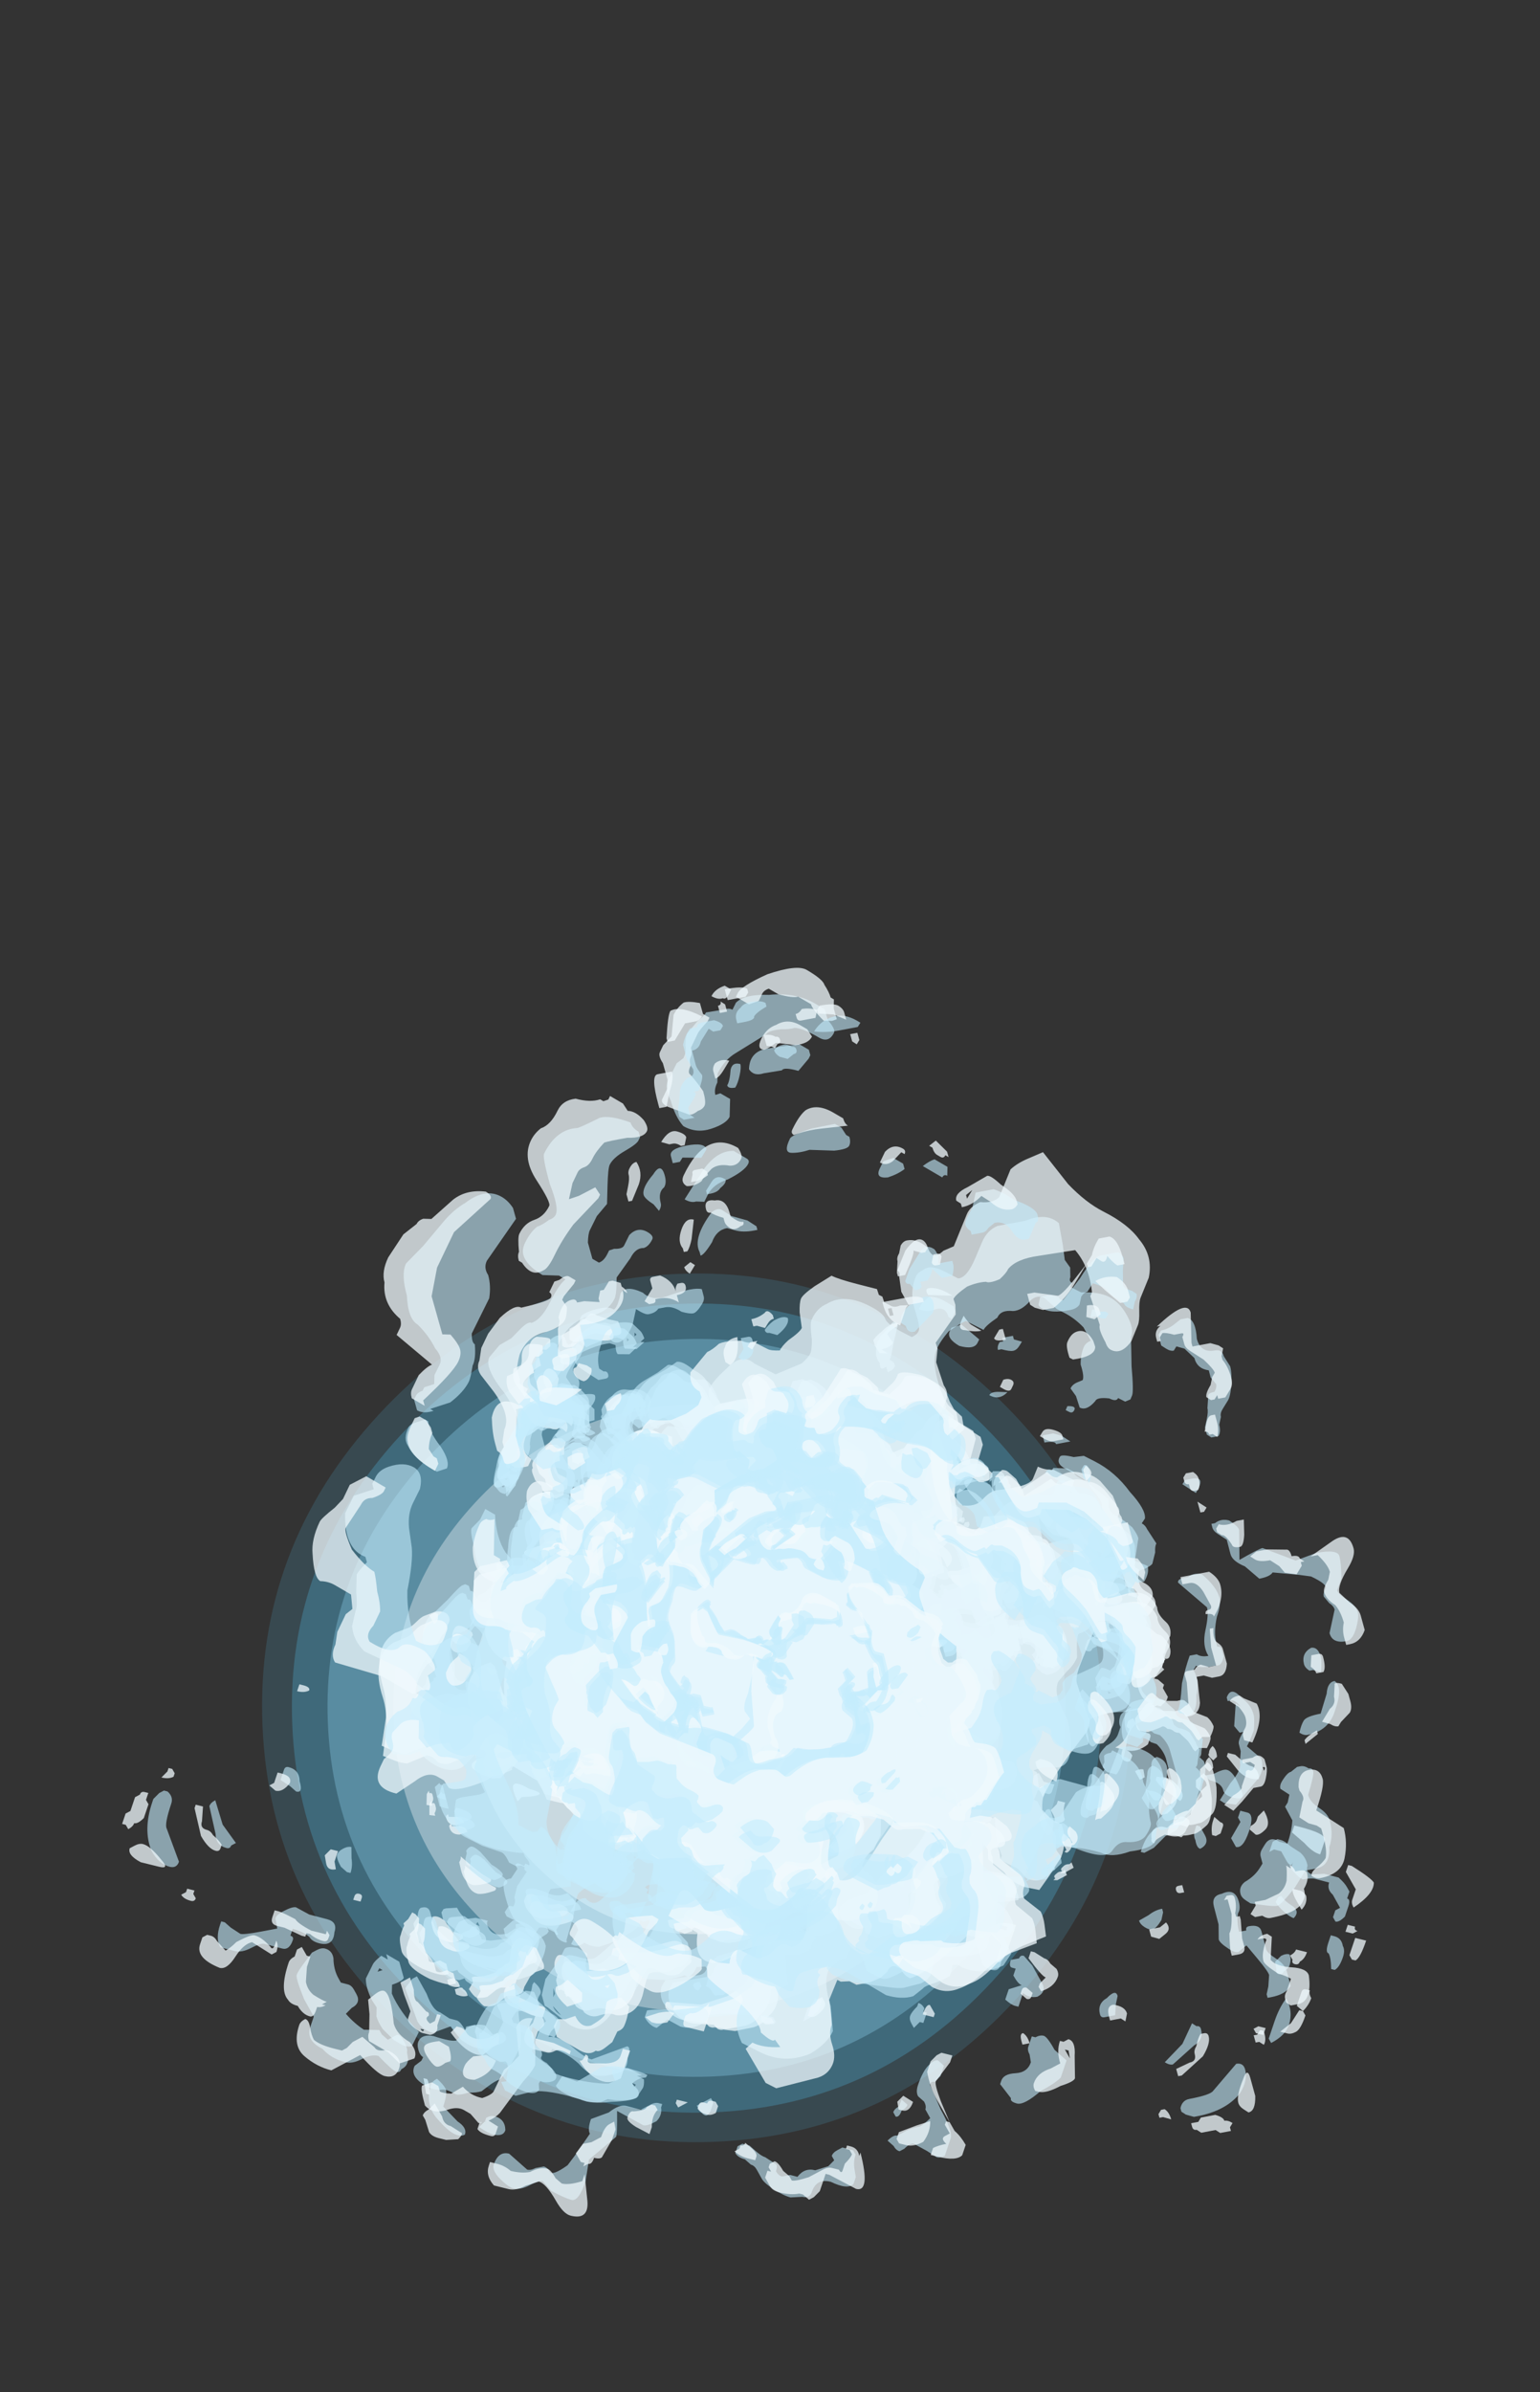<?xml version="1.0" encoding="UTF-8" standalone="no"?>
<svg xmlns:ffdec="https://www.free-decompiler.com/flash" xmlns:xlink="http://www.w3.org/1999/xlink" ffdec:objectType="frame" height="147.4px" width="94.95px" xmlns="http://www.w3.org/2000/svg">
  <rect width="100%" height="100%" fill="#333333" stroke="none"/>
  <g transform="matrix(1.0, 0.0, 0.0, 1.0, 43.65, 64.7)">
    <use ffdec:characterId="328" height="37.8" transform="matrix(-1.416, 0.055, -0.056, -1.415, 27.115, 66.245)" width="37.8" xlink:href="#sprite0"/>
    <use ffdec:characterId="330" height="37.8" transform="matrix(-1.319, 0.052, -0.052, -1.318, 25.21, 64.485)" width="37.8" xlink:href="#sprite1"/>
    <use ffdec:characterId="332" height="37.8" transform="matrix(-1.203, 0.047, -0.047, -1.202, 22.924, 62.373)" width="37.8" xlink:href="#sprite2"/>
    <use ffdec:characterId="334" height="37.8" transform="matrix(-0.989, 0.039, -0.039, -0.989, 18.732, 58.502)" width="37.8" xlink:href="#sprite3"/>
    <use ffdec:characterId="336" height="37.8" transform="matrix(-0.737, 0.029, -0.029, -0.737, 13.779, 53.926)" width="37.8" xlink:href="#sprite4"/>
    <use ffdec:characterId="349" height="28.35" transform="matrix(0.67, -0.74, 0.741, 0.669, -20.786, 38.603)" width="30.8" xlink:href="#sprite5"/>
    <use ffdec:characterId="345" height="9.0" transform="matrix(-3.205, 0.972, 0.719, 3.123, 24.198, 22.618)" width="14.45" xlink:href="#shape6"/>
    <use ffdec:characterId="353" height="9.65" transform="matrix(-3.203, 1.019, 0.716, 3.109, 24.519, 20.859)" width="14.95" xlink:href="#shape7"/>
    <use ffdec:characterId="337" height="6.75" transform="matrix(3.459, -1.276, -0.953, -3.247, -14.928, 51.983)" width="10.15" xlink:href="#shape8"/>
    <use ffdec:characterId="338" height="7.0" transform="matrix(3.426, -1.317, -0.946, -3.224, -16.899, 53.84)" width="11.15" xlink:href="#shape9"/>
    <use ffdec:characterId="344" height="8.65" transform="matrix(-2.447, 0.421, -0.953, -3.247, 28.311, 44.026)" width="14.0" xlink:href="#shape10"/>
    <use ffdec:characterId="345" height="9.0" transform="matrix(-2.404, 0.413, -0.94, -3.203, 28.052, 44.349)" width="14.45" xlink:href="#shape6"/>
    <use ffdec:characterId="345" height="9.0" transform="matrix(-3.178, 1.058, 0.803, 3.102, 23.712, 22.088)" width="14.45" xlink:href="#shape6"/>
    <use ffdec:characterId="353" height="9.65" transform="matrix(-3.174, 1.105, 0.799, 3.089, 23.988, 20.36)" width="14.95" xlink:href="#shape7"/>
    <use ffdec:characterId="337" height="6.75" transform="matrix(3.423, -1.369, -1.04, -3.22, -14.596, 52.505)" width="10.15" xlink:href="#shape8"/>
    <use ffdec:characterId="338" height="7.0" transform="matrix(3.389, -1.409, -1.033, -3.197, -16.524, 54.372)" width="11.15" xlink:href="#shape9"/>
    <use ffdec:characterId="344" height="8.65" transform="matrix(-2.435, 0.486, -1.04, -3.22, 28.413, 43.407)" width="14.0" xlink:href="#shape10"/>
    <use ffdec:characterId="345" height="9.0" transform="matrix(-2.391, 0.478, -1.026, -3.177, 28.161, 43.726)" width="14.45" xlink:href="#shape6"/>
    <use ffdec:characterId="342" height="10.65" transform="matrix(-4.415, -1.155, -1.427, 4.232, 45.785, 36.225)" width="15.95" xlink:href="#shape11"/>
    <use ffdec:characterId="343" height="11.0" transform="matrix(-4.495, -1.111, -1.435, 4.26, 47.326, 34.863)" width="16.25" xlink:href="#shape12"/>
    <use ffdec:characterId="345" height="9.0" transform="matrix(2.146, -4.333, -4.003, -2.333, -1.793, 72.933)" width="14.45" xlink:href="#shape6"/>
    <use ffdec:characterId="353" height="9.65" transform="matrix(2.094, -4.378, -3.985, -2.322, -0.313, 75.03)" width="14.95" xlink:href="#shape7"/>
    <use ffdec:characterId="337" height="6.75" transform="matrix(-2.076, 4.901, 4.365, 2.209, 5.921, 2.722)" width="10.15" xlink:href="#shape8"/>
    <use ffdec:characterId="338" height="7.0" transform="matrix(-2, 4.908, 4.335, 2.193, 5.917, -1.157)" width="11.15" xlink:href="#shape9"/>
    <use ffdec:characterId="344" height="8.65" transform="matrix(1.977, -2.99, 4.365, 2.209, -28.446, 56.053)" width="14.0" xlink:href="#shape10"/>
    <use ffdec:characterId="345" height="9.0" transform="matrix(1.942, -2.938, 4.306, 2.179, -28.571, 55.482)" width="14.45" xlink:href="#shape6"/>
    <use ffdec:characterId="345" height="9.0" transform="matrix(2.415, 2.318, 2.376, -2.153, -19.056, 26.307)" width="14.45" xlink:href="#shape6"/>
    <use ffdec:characterId="353" height="9.65" transform="matrix(2.455, 2.294, 2.365, -2.144, -20.743, 26.896)" width="14.95" xlink:href="#shape7"/>
    <use ffdec:characterId="337" height="6.75" transform="matrix(-2.805, -2.391, -2.369, 2.418, 25.744, 46.03)" width="10.15" xlink:href="#shape8"/>
    <use ffdec:characterId="338" height="7.0" transform="matrix(-2.825, -2.342, -2.353, 2.401, 28.273, 46.883)" width="11.15" xlink:href="#shape9"/>
    <use ffdec:characterId="344" height="8.65" transform="matrix(1.563, 1.927, -2.369, 2.418, -2.326, 12.219)" width="14.0" xlink:href="#shape10"/>
    <use ffdec:characterId="345" height="9.0" transform="matrix(1.536, 1.893, -2.337, 2.385, -1.951, 12.337)" width="14.45" xlink:href="#shape6"/>
    <use ffdec:characterId="345" height="9.0" transform="matrix(2.477, 2.252, 2.316, -2.216, -19.278, 27.02)" width="14.45" xlink:href="#shape6"/>
    <use ffdec:characterId="353" height="9.65" transform="matrix(2.516, 2.227, 2.306, -2.207, -20.956, 27.604)" width="14.95" xlink:href="#shape7"/>
    <use ffdec:characterId="337" height="6.75" transform="matrix(-2.869, -2.314, -2.303, 2.481, 26.061, 45.47)" width="10.15" xlink:href="#shape8"/>
    <use ffdec:characterId="338" height="7.0" transform="matrix(-2.887, -2.265, -2.287, 2.463, 28.618, 46.252)" width="11.15" xlink:href="#shape9"/>
    <use ffdec:characterId="344" height="8.65" transform="matrix(1.615, 1.884, -2.303, 2.481, -2.939, 12.45)" width="14.0" xlink:href="#shape10"/>
    <use ffdec:characterId="345" height="9.0" transform="matrix(1.586, 1.851, -2.272, 2.447, -2.52, 12.514)" width="14.45" xlink:href="#shape6"/>
    <use ffdec:characterId="342" height="10.65" transform="matrix(1.15, 4.413, 4.393, -0.826, -17.812, 0.892)" width="15.95" xlink:href="#shape11"/>
    <use ffdec:characterId="343" height="11.0" transform="matrix(1.227, 4.46, 4.421, -0.832, -19.746, 0.171)" width="16.25" xlink:href="#shape12"/>
  </g>
  <defs>
    <g id="sprite0" transform="matrix(1.0, 0.0, 0.0, 1.0, 18.9, 18.9)">
      <use ffdec:characterId="327" height="5.4" transform="matrix(7.0, 0.0, 0.0, 7.0, -18.9, -18.9)" width="5.4" xlink:href="#shape0"/>
    </g>
    <g id="shape0" transform="matrix(1.0, 0.0, 0.0, 1.0, 2.7, 2.7)">
      <path d="M1.9 -1.9 Q2.7 -1.1 2.7 0.0 2.7 1.1 1.9 1.9 1.1 2.7 0.0 2.7 -1.1 2.7 -1.9 1.9 -2.7 1.1 -2.7 0.0 -2.7 -1.1 -1.9 -1.9 -1.1 -2.7 0.0 -2.7 1.1 -2.7 1.9 -1.9" fill="#58cbfc" fill-opacity="0.149" fill-rule="evenodd" stroke="none"/>
    </g>
    <g id="sprite1" transform="matrix(1.0, 0.0, 0.0, 1.0, 18.9, 18.9)">
      <use ffdec:characterId="329" height="5.4" transform="matrix(7.0, 0.0, 0.0, 7.0, -18.9, -18.9)" width="5.4" xlink:href="#shape1"/>
    </g>
    <g id="shape1" transform="matrix(1.0, 0.0, 0.0, 1.0, 2.7, 2.7)">
      <path d="M1.9 -1.9 Q2.7 -1.1 2.7 0.0 2.7 1.1 1.9 1.9 1.1 2.7 0.0 2.7 -1.1 2.7 -1.9 1.9 -2.7 1.1 -2.7 0.0 -2.7 -1.1 -1.9 -1.9 -1.1 -2.7 0.0 -2.7 1.1 -2.7 1.9 -1.9" fill="#58cbfc" fill-opacity="0.247" fill-rule="evenodd" stroke="none"/>
    </g>
    <g id="sprite2" transform="matrix(1.0, 0.0, 0.0, 1.0, 18.9, 18.9)">
      <use ffdec:characterId="331" height="5.4" transform="matrix(7.0, 0.0, 0.0, 7.0, -18.9, -18.9)" width="5.4" xlink:href="#shape2"/>
    </g>
    <g id="shape2" transform="matrix(1.0, 0.0, 0.0, 1.0, 2.7, 2.7)">
      <path d="M1.9 -1.9 Q2.7 -1.1 2.7 0.0 2.7 1.1 1.9 1.9 1.1 2.7 0.0 2.7 -1.1 2.7 -1.9 1.9 -2.7 1.1 -2.7 0.0 -2.7 -1.1 -1.9 -1.9 -1.1 -2.7 0.0 -2.7 1.1 -2.7 1.9 -1.9" fill="#99dffd" fill-opacity="0.298" fill-rule="evenodd" stroke="none"/>
    </g>
    <g id="sprite3" transform="matrix(1.0, 0.0, 0.0, 1.0, 18.9, 18.9)">
      <use ffdec:characterId="333" height="5.4" transform="matrix(7.0, 0.0, 0.0, 7.0, -18.9, -18.9)" width="5.4" xlink:href="#shape3"/>
    </g>
    <g id="shape3" transform="matrix(1.0, 0.0, 0.0, 1.0, 2.7, 2.7)">
      <path d="M1.9 -1.9 Q2.7 -1.1 2.7 0.0 2.7 1.1 1.9 1.9 1.1 2.7 0.0 2.7 -1.1 2.7 -1.9 1.9 -2.7 1.1 -2.7 0.0 -2.7 -1.1 -1.9 -1.9 -1.1 -2.7 0.0 -2.7 1.1 -2.7 1.9 -1.9" fill="#ffffff" fill-opacity="0.349" fill-rule="evenodd" stroke="none"/>
    </g>
    <g id="sprite4" transform="matrix(1.0, 0.0, 0.0, 1.0, 18.9, 18.9)">
      <use ffdec:characterId="335" height="5.4" transform="matrix(7.0, 0.0, 0.0, 7.0, -18.9, -18.9)" width="5.4" xlink:href="#shape4"/>
    </g>
    <g id="shape4" transform="matrix(1.0, 0.0, 0.0, 1.0, 2.7, 2.7)">
      <path d="M1.9 -1.9 Q2.7 -1.1 2.7 0.0 2.7 1.1 1.9 1.9 1.1 2.7 0.0 2.7 -1.1 2.7 -1.9 1.9 -2.7 1.1 -2.7 0.0 -2.7 -1.1 -1.9 -1.9 -1.1 -2.7 0.0 -2.7 1.1 -2.7 1.9 -1.9" fill="#ffffff" fill-opacity="0.498" fill-rule="evenodd" stroke="none"/>
    </g>
    <g id="sprite5" transform="matrix(1.0, 0.0, 0.0, 1.0, 15.05, 13.65)">
      <use ffdec:characterId="348" height="4.05" transform="matrix(7.0, 0.0, 0.0, 7.0, -15.05, -13.65)" width="4.4" xlink:href="#shape5"/>
    </g>
    <g id="shape5" transform="matrix(1.0, 0.0, 0.0, 1.0, 2.15, 1.95)">
      <path d="M0.8 -1.25 L0.65 -1.45 0.65 -1.35 0.95 -1.15 Q1.05 -1.25 1.2 -1.25 1.45 -1.25 1.55 -1.05 L1.55 -1.0 1.65 -0.95 Q1.85 -0.75 1.65 -0.8 1.6 -0.8 1.55 -0.85 1.5 -0.75 1.4 -0.75 L1.35 -0.7 1.45 -0.55 1.55 -0.6 1.65 -0.5 1.7 -0.4 1.8 -0.5 Q1.85 -0.65 2.0 -0.55 2.15 -0.45 2.05 -0.25 2.0 -0.05 1.9 -0.05 1.95 0.1 1.95 0.25 L1.9 0.25 1.9 0.35 1.85 0.45 1.9 0.45 Q2.1 0.75 1.8 0.95 1.75 1.05 1.65 1.05 1.7 1.2 1.55 1.25 L1.2 1.35 1.15 1.35 1.1 1.4 1.15 1.45 Q1.3 1.7 1.05 1.9 0.9 2.0 0.85 1.85 L0.75 1.6 Q0.65 1.75 0.5 1.8 L0.5 1.8 Q0.75 1.95 0.55 2.1 L0.4 2.1 Q0.35 2.05 0.3 2.0 L0.25 1.95 0.25 1.9 Q0.25 1.8 0.35 1.8 L0.1 1.7 0.05 1.65 -0.15 1.8 -0.35 1.8 Q-0.3 1.9 -0.5 1.8 -0.6 1.8 -0.65 1.7 L-0.6 1.7 -0.75 1.55 -0.8 1.4 -0.8 1.25 -0.85 1.25 Q-1.0 1.35 -1.15 1.3 -1.3 1.3 -1.4 1.2 L-1.55 1.05 -1.5 1.0 -1.5 0.8 -1.3 0.8 -1.35 0.7 -1.45 0.75 -1.6 0.8 -1.65 0.75 -1.75 0.7 -1.85 0.6 -1.9 0.45 -1.9 0.35 -1.85 0.3 -1.85 0.25 -1.65 0.05 -1.7 -0.2 -1.75 -0.2 -1.85 -0.25 -1.9 -0.5 -2.05 -0.5 -2.1 -0.55 Q-2.25 -0.9 -1.95 -0.7 L-1.9 -0.6 -1.8 -0.8 -1.75 -0.85 -1.65 -0.8 -1.6 -0.8 Q-1.5 -1.0 -1.25 -1.15 -1.3 -1.3 -1.2 -1.45 -1.05 -1.6 -0.9 -1.55 L-0.85 -1.55 -0.75 -1.4 -0.4 -1.5 -0.4 -1.55 Q-0.5 -1.75 -0.35 -1.65 -0.25 -1.6 -0.25 -1.55 L-0.25 -1.6 0.05 -1.6 0.2 -1.7 0.25 -1.75 Q0.4 -1.7 0.55 -1.6 L0.6 -1.5 Q0.65 -1.7 0.85 -1.7 1.1 -1.7 1.15 -1.5 L1.2 -1.4 1.1 -1.3 Q1.05 -1.2 1.0 -1.2 L0.9 -1.2 Q0.85 -1.25 0.8 -1.25 M1.15 -0.2 L1.1 -0.1 Q1.15 -0.1 1.15 -0.15 L1.15 -0.2 M0.0 -1.75 L-0.05 -1.75 Q-0.15 -2.0 0.0 -1.95 0.25 -1.85 0.0 -1.75 M2.15 0.55 Q2.3 0.6 2.15 0.65 2.05 0.7 2.0 0.6 L1.95 0.55 Q1.85 0.35 2.0 0.4 L2.15 0.55 M2.1 0.85 Q2.0 0.65 2.15 0.7 2.35 0.85 2.15 0.85 L2.1 0.85 M1.45 1.55 Q1.55 1.65 1.4 1.6 L1.35 1.5 1.35 1.45 Q1.4 1.35 1.5 1.3 L1.65 1.3 1.7 1.35 1.55 1.5 1.45 1.55 M-1.65 -1.25 Q-1.5 -1.35 -1.35 -1.25 L-1.35 -1.2 -1.5 -0.95 Q-1.55 -0.85 -1.7 -0.95 L-1.8 -1.0 Q-1.8 -1.15 -1.65 -1.25 M-1.95 -0.25 Q-1.85 -0.05 -2.05 -0.25 L-2.1 -0.25 Q-2.0 -0.5 -1.95 -0.25 M-0.75 -1.65 Q-0.65 -1.9 -0.65 -1.7 -0.65 -1.45 -0.75 -1.65 M-1.2 1.45 Q-1.15 1.3 -1.0 1.4 -0.85 1.45 -0.8 1.6 L-0.8 1.65 -1.0 1.6 -1.15 1.5 -1.2 1.5 -1.2 1.45 M0.0 1.9 Q0.05 2.1 -0.15 1.95 L-0.15 1.9 Q-0.1 1.65 0.0 1.9" fill="#e6f6fd" fill-rule="evenodd" stroke="none"/>
    </g>
    <g id="shape6" transform="matrix(1.0, 0.0, 0.0, 1.0, 9.6, 2.05)">
      <path d="M1.8 -1.0 L1.75 -0.9 Q1.7 -0.8 1.65 -0.8 1.65 -0.95 1.8 -1.0 M2.2 -0.35 L2.25 -0.05 Q2.2 0.0 2.15 0.05 L2.1 0.05 Q2.0 0.05 2.0 -0.15 2.05 -0.35 2.15 -0.35 L2.2 -0.35 M4.85 3.45 L4.85 3.6 Q4.85 3.9 4.65 4.2 4.5 4.5 4.35 4.55 L4.25 4.55 Q4.25 4.6 4.2 4.65 L4.05 4.85 Q4.0 4.85 3.9 4.9 L3.7 4.95 Q3.65 4.95 3.55 4.9 3.5 4.85 3.4 4.85 L3.3 4.9 3.05 4.9 Q2.95 4.9 2.85 4.75 2.7 4.6 2.65 4.45 2.65 4.25 2.8 4.1 2.95 3.95 3.05 3.95 L3.25 4.05 3.25 4.2 3.2 4.25 Q3.25 4.3 3.35 4.3 L3.45 4.35 Q3.65 4.35 3.8 4.25 L4.2 4.0 Q4.25 4.0 4.35 3.85 4.4 3.75 4.45 3.7 4.5 3.6 4.5 3.35 4.5 3.2 4.65 3.2 4.7 3.2 4.75 3.35 L4.85 3.45 M3.9 1.25 Q3.85 1.3 3.75 1.35 L3.75 1.3 Q3.75 1.2 3.75 1.05 3.8 1.05 3.8 1.0 L3.9 1.05 3.9 1.25 M2.4 0.3 Q2.4 0.4 2.35 0.5 2.25 0.55 2.2 0.55 L2.15 0.55 Q2.15 0.45 2.25 0.35 2.35 0.25 2.25 0.15 L2.25 0.1 2.35 0.1 2.4 0.15 2.4 0.3 M3.4 1.7 Q3.5 1.6 3.6 1.55 L3.65 1.6 3.65 1.75 3.55 1.85 3.45 1.85 Q3.3 1.85 3.4 1.7 M3.5 2.35 Q3.55 2.35 3.6 2.4 L3.6 2.45 3.65 2.55 3.65 2.65 3.45 2.9 Q3.25 3.1 3.2 3.1 3.0 3.1 3.05 3.0 3.1 2.9 3.2 2.8 L3.35 2.5 Q3.45 2.35 3.5 2.35 M1.85 0.75 Q1.85 0.8 1.75 0.8 L1.6 0.85 Q1.35 0.85 1.3 0.7 1.2 0.65 1.3 0.6 L1.25 0.55 Q1.3 0.5 1.35 0.5 1.4 0.5 1.4 0.6 1.45 0.6 1.6 0.65 L1.8 0.7 Q1.85 0.7 1.85 0.75 M0.2 1.55 L0.2 1.6 Q0.2 1.7 0.05 1.75 L-0.15 1.75 Q-0.2 1.75 -0.2 1.7 -0.25 1.65 -0.2 1.55 L-0.15 1.6 -0.1 1.6 0.0 1.55 Q0.1 1.5 0.15 1.5 L0.2 1.55 M1.85 4.0 Q1.85 3.9 1.9 3.85 L1.95 3.75 2.05 3.75 Q2.2 3.75 2.35 3.6 2.55 3.45 2.65 3.45 2.7 3.45 2.7 3.5 L2.7 3.7 Q2.6 3.9 2.3 3.95 L1.85 4.0 M1.25 4.25 Q1.25 4.4 1.1 4.45 L0.95 4.45 Q0.9 4.45 0.85 4.55 L0.8 4.6 0.75 4.6 Q0.65 4.6 0.6 4.65 L0.6 4.75 0.75 4.9 Q0.85 4.95 0.9 4.95 L1.1 4.95 1.3 4.9 1.5 5.0 Q1.7 5.1 1.75 5.1 1.85 5.1 2.0 5.0 2.15 4.9 2.2 4.9 L2.25 4.9 2.3 4.95 Q2.3 5.05 2.35 5.1 2.3 5.4 2.2 5.5 2.0 5.65 1.95 5.7 1.8 5.95 1.45 5.95 1.4 5.95 1.15 5.7 0.95 5.45 0.85 5.45 0.8 5.45 0.75 5.5 0.65 5.55 0.6 5.6 0.5 5.65 0.35 5.65 0.25 5.65 0.2 5.6 0.1 5.5 0.1 5.25 L0.2 5.05 0.2 4.95 Q0.1 5.0 -0.15 5.0 -0.4 5.0 -0.5 5.1 -0.5 5.15 -0.65 5.2 L-0.8 5.25 -0.95 5.35 -1.15 5.4 Q-1.3 5.4 -1.45 5.0 -1.65 4.6 -1.85 4.6 L-1.9 4.65 Q-1.95 4.7 -2.0 4.7 -2.05 4.7 -2.1 4.65 L-2.25 4.55 -2.25 4.4 Q-2.2 4.4 -2.2 4.35 -2.15 4.35 -2.1 4.35 -1.9 4.35 -1.85 4.4 -1.75 4.45 -1.55 4.45 L-1.4 4.5 -1.3 4.55 -0.8 4.45 Q-0.7 4.45 -0.65 4.6 L-0.6 4.65 -0.5 4.65 Q-0.25 4.65 -0.05 4.45 0.1 4.25 0.3 4.25 0.35 4.25 0.45 4.3 L0.55 4.35 0.85 4.3 Q1.0 4.3 1.05 4.2 1.1 4.15 1.2 4.15 1.25 4.15 1.25 4.25 M0.7 6.2 Q0.7 6.45 0.4 6.6 0.25 6.7 0.05 6.75 L-0.35 6.85 -0.65 6.95 Q-0.8 6.95 -1.0 6.75 -1.25 6.6 -1.25 6.45 -1.3 6.25 -1.4 6.1 -1.45 5.95 -1.55 5.95 L-1.7 5.95 -1.8 5.9 -1.9 6.0 -1.95 6.0 Q-2.0 6.05 -2.05 6.05 L-2.1 6.05 Q-2.15 6.0 -2.2 5.95 -2.2 5.85 -2.1 5.75 L-2.1 5.8 -2.05 5.75 Q-2.0 5.7 -1.9 5.6 -1.7 5.5 -1.55 5.5 -1.5 5.5 -1.35 5.55 -1.25 5.55 -1.1 5.65 -1.1 5.7 -1.0 5.75 L-0.5 5.75 Q-0.35 5.8 -0.25 5.9 -0.2 6.0 -0.1 6.0 L0.55 5.9 0.65 6.0 Q0.7 6.1 0.7 6.2 M4.25 3.35 L4.3 3.4 4.3 3.55 4.05 3.9 Q3.9 4.1 3.7 4.0 3.65 3.9 3.75 3.8 L3.9 3.6 Q3.95 3.6 4.0 3.4 L4.2 3.35 4.25 3.35 M-6.05 -0.35 Q-6.05 -0.75 -5.8 -0.95 -5.6 -1.1 -5.4 -1.1 L-5.3 -1.0 Q-5.2 -0.9 -5.15 -0.9 -5.1 -0.9 -5.0 -0.95 -4.95 -1.0 -4.9 -1.1 -4.9 -1.15 -4.95 -1.25 -5.0 -1.3 -5.0 -1.35 -4.85 -1.65 -4.8 -1.65 -4.75 -1.65 -4.6 -1.75 -4.45 -1.9 -4.3 -1.9 -4.2 -1.9 -4.1 -1.8 -3.9 -1.7 -3.9 -1.55 L-3.8 -1.5 Q-3.7 -1.4 -3.65 -1.4 -3.4 -1.4 -3.35 -1.65 -3.35 -1.8 -3.3 -1.8 -3.25 -1.9 -3.15 -1.9 -3.1 -1.9 -3.0 -1.85 -2.95 -1.8 -2.95 -1.7 L-2.85 -1.7 Q-2.75 -1.7 -2.7 -1.8 -2.65 -1.95 -2.55 -2.0 -2.5 -2.05 -2.4 -2.05 L-2.15 -2.05 -2.05 -2.0 Q-1.95 -2.0 -1.85 -1.95 -1.65 -1.85 -1.65 -1.65 L-1.75 -1.55 Q-1.8 -1.5 -1.7 -1.5 L-1.65 -1.5 -1.6 -1.45 -1.6 -1.35 Q-1.6 -1.3 -1.7 -1.25 -1.85 -1.2 -1.9 -1.2 -1.95 -1.2 -2.05 -1.25 -2.2 -1.35 -2.25 -1.55 L-2.35 -1.55 Q-2.4 -1.55 -2.6 -1.4 -2.8 -1.25 -2.85 -1.25 L-2.9 -1.3 Q-2.9 -1.35 -2.95 -1.35 -3.05 -1.35 -3.1 -1.15 -3.2 -0.95 -3.3 -1.0 L-3.35 -1.0 -3.35 -1.05 -3.3 -1.15 -3.25 -1.15 -3.25 -1.2 -3.3 -1.2 -3.55 -1.15 Q-3.65 -1.15 -3.7 -1.0 -3.7 -0.9 -3.75 -0.85 -3.95 -0.65 -4.0 -0.6 -4.15 -0.5 -4.25 -0.5 L-4.35 -0.5 -4.35 -0.8 -4.45 -0.8 Q-4.5 -0.8 -4.95 -0.35 -5.2 -0.1 -5.45 0.0 L-5.45 0.2 -5.4 0.25 -5.3 0.25 -5.3 0.3 Q-5.35 0.4 -5.5 0.55 L-5.75 0.7 -5.6 0.8 -5.55 0.8 -5.55 0.9 -5.6 0.9 -5.6 0.95 -5.9 0.95 -6.0 1.0 -6.2 0.8 Q-6.3 0.8 -6.4 0.85 -6.55 0.9 -6.5 1.05 -6.55 1.15 -6.7 1.15 L-6.8 1.15 -6.85 1.2 Q-6.9 1.2 -6.85 1.15 L-6.85 1.05 Q-6.85 1.0 -6.9 0.95 L-7.1 0.95 Q-7.1 0.85 -7.0 0.8 -7.0 0.7 -6.95 0.6 L-6.85 0.5 Q-6.55 0.25 -6.45 0.25 -6.4 0.25 -6.35 0.3 L-6.15 0.3 -6.1 0.25 Q-6.05 0.25 -6.05 0.3 L-6.05 0.35 -6.0 0.35 -6.0 0.4 Q-5.95 0.4 -5.9 0.3 L-5.85 0.25 Q-5.9 0.2 -6.0 -0.05 -6.05 -0.2 -6.05 -0.35 M-0.8 1.15 L-0.95 1.15 -0.95 1.1 -1.05 1.0 -1.05 0.9 -1.0 0.85 -0.95 0.85 -0.85 0.95 -0.7 1.05 Q-0.75 1.15 -0.8 1.15 M-0.65 1.35 L-0.6 1.35 Q-0.55 1.35 -0.5 1.45 L-0.4 1.55 -0.4 1.65 -0.65 1.65 Q-0.7 1.65 -0.75 1.6 L-0.75 1.5 Q-0.75 1.4 -0.65 1.35 M-4.45 1.35 Q-4.4 1.35 -4.35 1.4 L-4.3 1.7 -4.25 1.8 Q-4.3 1.85 -4.45 1.85 -4.55 1.85 -4.55 1.55 -4.55 1.4 -4.55 1.35 -4.5 1.35 -4.45 1.35 M-3.95 2.05 L-3.9 2.4 -3.9 2.45 -3.95 2.45 Q-4.05 2.45 -4.1 2.4 -4.15 2.35 -4.15 2.2 -4.15 2.1 -4.05 2.05 L-4.0 1.95 -3.95 1.95 -3.95 2.05 M-3.4 3.85 Q-3.35 3.85 -3.3 3.85 -3.3 3.9 -3.25 3.9 L-3.2 4.05 Q-3.1 4.25 -2.85 4.4 L-2.85 4.55 -3.0 4.55 -3.15 4.6 Q-3.2 4.6 -3.35 4.45 -3.5 4.35 -3.55 4.25 -3.55 4.1 -3.55 3.95 L-3.45 3.85 -3.4 3.85 M-4.35 3.95 Q-4.35 4.1 -4.55 4.25 -4.75 4.35 -4.75 4.6 -4.55 4.85 -4.25 5.0 -3.9 5.1 -3.75 5.2 L-3.55 5.35 Q-3.4 5.45 -3.25 5.45 -3.15 5.45 -3.05 5.45 -2.85 5.5 -2.85 5.65 -2.85 5.8 -3.0 5.95 -3.1 6.05 -3.2 6.05 -3.25 6.05 -3.3 6.05 L-3.35 6.0 -3.55 6.2 Q-3.65 6.2 -3.8 6.2 -4.2 6.0 -4.15 5.7 L-4.2 5.65 Q-4.35 5.7 -4.4 5.7 L-4.6 5.6 Q-4.75 5.5 -4.8 5.5 L-5.0 5.45 Q-5.15 5.35 -5.2 5.15 -5.15 4.6 -5.15 4.55 -5.15 4.5 -5.2 4.35 L-5.25 4.3 Q-5.3 4.25 -5.35 4.25 -5.4 4.25 -5.4 4.3 L-5.45 4.3 Q-5.55 4.3 -5.65 4.4 -5.75 4.45 -5.85 4.45 -6.05 4.45 -6.15 4.2 L-6.05 4.0 -5.95 3.9 Q-6.0 3.8 -6.0 3.65 -6.0 3.4 -5.85 3.3 -5.75 3.25 -5.55 3.2 -5.35 3.2 -5.3 3.15 -5.2 3.05 -5.25 2.9 -5.2 2.8 -5.1 2.7 -5.0 2.6 -4.95 2.6 -4.9 2.6 -4.85 2.65 L-4.75 2.7 -4.7 2.8 -4.7 2.85 Q-4.7 2.95 -4.8 3.05 -4.9 3.1 -4.95 3.1 L-5.0 3.15 Q-5.0 3.45 -4.75 3.6 L-4.55 3.7 Q-4.4 3.8 -4.35 3.95 M-2.65 5.25 Q-2.55 5.25 -2.45 5.45 -2.35 5.7 -2.25 5.75 L-2.25 5.8 -2.35 5.9 Q-2.4 5.95 -2.45 5.95 -2.6 5.95 -2.65 5.85 -2.75 5.7 -2.75 5.45 L-2.75 5.35 -2.65 5.25 M-5.15 0.7 L-5.1 0.7 -5.1 0.8 Q-5.1 0.85 -5.15 0.9 L-5.1 0.9 Q-5.05 1.0 -5.0 1.1 -4.95 1.2 -4.85 1.25 L-4.85 1.35 Q-4.95 1.4 -5.0 1.4 -5.1 1.4 -5.15 1.3 L-5.25 1.2 -5.4 1.25 -5.5 1.25 Q-5.6 1.25 -5.65 1.2 L-5.65 1.1 -5.45 0.8 Q-5.35 0.7 -5.25 0.7 L-5.15 0.7 M-7.2 0.35 Q-7.25 0.35 -7.3 0.4 -7.35 0.45 -7.35 0.5 -7.35 0.55 -7.3 0.6 L-7.25 0.65 -7.1 0.7 -7.1 0.85 Q-7.15 1.0 -7.2 1.0 L-7.35 1.0 -7.65 1.05 -7.85 1.0 Q-7.9 0.95 -7.95 0.9 L-7.95 0.85 -8.0 0.5 Q-8.0 0.2 -7.75 0.1 -7.65 0.05 -7.45 0.05 L-7.35 0.1 -7.25 0.2 -7.2 0.35 M-7.3 0.25 L-7.35 0.25 -7.35 0.3 -7.3 0.25 M-7.95 0.65 Q-7.95 0.75 -7.9 0.8 L-7.95 0.65 M-7.7 0.9 L-7.8 0.85 -7.75 0.85 -7.7 0.9 M-8.2 1.5 Q-8.25 1.5 -8.3 1.4 L-8.4 1.3 -8.55 1.3 -8.6 1.35 -8.55 1.5 Q-8.6 1.65 -8.7 1.7 L-8.9 1.75 Q-8.95 1.8 -9.0 2.05 -9.05 2.2 -9.15 2.2 -9.2 2.2 -9.25 2.15 -9.3 2.1 -9.3 2.05 L-9.35 2.05 -9.45 2.1 Q-9.6 2.1 -9.6 1.85 -9.6 1.75 -9.55 1.65 -9.5 1.6 -9.5 1.45 -9.5 1.4 -9.4 1.3 -9.35 1.2 -9.3 1.15 L-9.2 1.1 Q-9.1 1.05 -9.05 1.0 -8.9 0.95 -8.6 0.95 -8.5 0.95 -8.3 1.1 -8.1 1.25 -8.0 1.25 L-7.95 1.35 Q-8.05 1.45 -8.1 1.5 L-8.2 1.5 M-9.15 2.25 L-9.05 2.25 Q-8.95 2.6 -8.8 2.8 L-8.7 2.85 Q-8.6 2.75 -8.55 2.75 L-8.4 2.9 -8.4 3.1 -8.45 3.05 -8.45 3.15 Q-8.55 3.2 -8.6 3.2 L-8.8 3.2 Q-8.9 3.15 -9.0 3.0 L-9.05 2.9 -9.15 2.85 Q-9.2 2.8 -9.25 2.7 L-9.3 2.5 -9.3 2.4 Q-9.3 2.3 -9.25 2.25 -9.2 2.25 -9.15 2.25 M-8.6 3.05 L-8.65 3.1 -8.6 3.1 -8.6 3.05" fill="#c5edfe" fill-opacity="0.6" fill-rule="evenodd" stroke="none"/>
    </g>
    <g id="shape7" transform="matrix(1.0, 0.0, 0.0, 1.0, 9.85, 2.35)">
      <path d="M1.9 -0.95 Q1.9 -0.9 1.85 -0.85 L1.75 -0.85 1.75 -0.9 Q1.75 -1.0 1.8 -1.0 L1.85 -1.0 Q1.9 -1.0 1.9 -0.95 M2.25 -0.15 Q2.25 -0.1 2.3 0.0 L2.25 0.0 Q2.1 0.0 2.15 -0.1 2.2 -0.25 2.25 -0.3 L2.25 -0.15 M5.05 3.6 Q5.1 3.65 5.1 3.9 5.1 4.05 4.8 4.35 4.5 4.6 4.4 4.6 L4.35 4.6 4.35 4.4 Q4.4 4.35 4.45 4.3 L4.55 4.3 Q4.6 4.3 4.65 4.25 L4.65 4.1 Q4.7 3.9 4.75 3.85 L4.75 3.65 Q4.7 3.6 4.65 3.4 L4.7 3.3 4.75 3.25 4.85 3.35 4.95 3.4 4.95 3.45 Q5.0 3.5 5.05 3.6 M4.0 1.15 L4.05 1.35 3.95 1.4 3.95 1.35 Q3.9 1.3 3.9 1.25 L3.9 1.2 Q3.9 1.15 3.95 1.15 L3.95 1.1 4.0 1.15 M2.4 0.55 Q2.35 0.65 2.3 0.55 L2.45 0.25 Q2.45 0.2 2.45 0.3 2.45 0.45 2.4 0.55 M3.55 1.75 L3.7 1.7 3.7 1.65 Q3.75 1.65 3.75 1.7 3.75 1.85 3.6 1.9 L3.45 1.9 Q3.45 1.8 3.55 1.75 M3.45 2.8 L3.65 2.5 Q3.65 2.55 3.7 2.6 L3.7 2.75 Q3.7 3.0 3.55 3.1 3.45 3.15 3.25 3.15 3.2 3.15 3.2 3.1 L3.25 3.05 Q3.35 2.95 3.45 2.8 M1.4 0.75 L1.4 0.8 1.45 0.75 Q1.5 0.7 1.55 0.7 L1.6 0.8 Q1.6 0.85 1.75 0.75 L1.8 0.75 Q1.75 0.85 1.6 0.9 1.5 0.95 1.45 0.95 L1.4 0.9 1.35 0.8 1.4 0.7 1.4 0.75 M0.0 1.8 L-0.15 1.8 Q-0.2 1.8 -0.25 1.75 -0.2 1.7 -0.1 1.65 L0.1 1.6 0.15 1.65 Q0.15 1.75 0.0 1.8 M1.95 4.1 Q2.0 4.0 2.1 3.95 2.15 3.95 2.3 3.9 2.4 3.85 2.45 3.7 2.5 3.6 2.6 3.6 2.65 3.6 2.7 3.7 2.7 4.2 2.05 4.2 1.95 4.2 1.95 4.1 M1.15 5.35 L1.05 5.45 1.25 5.5 1.4 5.5 Q1.45 5.5 1.5 5.45 1.55 5.4 1.65 5.4 1.75 5.4 1.9 5.35 1.95 5.3 2.1 5.1 2.2 4.9 2.3 4.9 2.35 4.9 2.4 5.0 2.45 5.15 2.4 5.25 L2.45 5.35 2.45 5.45 Q2.45 5.5 2.45 5.55 L2.4 5.55 2.35 5.6 2.35 5.65 Q2.25 5.75 2.2 5.95 2.1 6.1 1.95 6.1 1.75 6.1 1.65 6.2 1.55 6.25 1.45 6.25 1.2 6.25 1.05 5.95 0.9 5.65 0.85 5.65 0.7 5.65 0.6 5.75 0.5 5.85 0.35 5.85 0.3 5.85 0.15 5.75 0.1 5.75 0.05 5.7 L0.05 5.65 Q-0.05 5.45 0.1 5.35 0.15 5.3 0.35 5.3 0.55 5.3 0.8 5.25 1.1 5.15 1.25 5.1 L1.3 5.1 1.35 5.2 1.15 5.35 M0.15 4.9 L0.2 4.9 0.2 5.0 Q0.2 5.05 0.1 5.1 L0.05 5.15 -0.1 5.15 Q-0.1 5.1 -0.15 5.1 -0.2 5.1 -0.45 5.4 -0.45 5.5 -0.7 5.6 L-0.95 5.65 -1.15 5.65 -1.3 5.6 Q-1.4 5.6 -1.45 5.5 L-1.55 5.25 Q-1.7 4.9 -1.9 4.9 L-2.05 4.85 -2.1 4.8 Q-2.2 4.8 -2.2 4.75 -2.25 4.7 -2.25 4.6 L-2.25 4.55 Q-2.2 4.45 -2.15 4.4 L-2.05 4.4 Q-2.05 4.6 -1.8 4.6 -1.45 4.6 -1.4 4.7 L-1.35 4.85 -1.3 4.85 -1.3 4.95 Q-1.3 5.0 -1.25 5.0 L-1.15 5.1 Q-1.0 5.15 -0.95 5.15 -0.7 5.15 -0.55 4.95 -0.4 4.8 -0.3 4.8 -0.25 4.8 -0.15 4.85 L-0.1 4.95 -0.05 4.95 0.15 4.9 M4.45 3.55 L4.45 3.65 Q4.45 3.85 4.3 3.95 4.2 4.05 4.05 4.05 3.9 4.05 3.95 3.95 4.0 3.9 4.1 3.85 L4.2 3.6 Q4.3 3.45 4.4 3.45 L4.45 3.55 M2.85 4.4 Q2.9 4.35 2.95 4.35 3.0 4.35 3.1 4.45 3.15 4.55 3.2 4.7 3.2 4.75 3.3 4.75 3.35 4.8 3.4 4.8 3.45 4.8 3.5 4.85 L3.7 4.85 Q3.75 4.85 3.9 4.8 L3.95 4.8 3.95 4.9 4.05 5.0 Q4.0 5.15 3.95 5.2 3.85 5.25 3.75 5.25 L3.5 5.15 3.35 5.2 3.25 5.2 Q3.2 5.2 3.15 5.1 L3.0 4.95 2.9 4.9 2.75 4.9 Q2.7 4.9 2.7 4.8 L2.75 4.5 Q2.75 4.45 2.85 4.4 M4.2 4.9 Q4.2 4.8 4.25 4.75 4.25 4.7 4.35 4.7 L4.4 4.7 4.4 4.8 Q4.3 4.9 4.2 4.9 M0.6 6.5 Q0.5 6.75 0.3 6.85 L-0.05 7.0 -0.1 7.1 Q-0.15 7.15 -0.2 7.15 L-0.4 7.25 -0.75 7.3 Q-0.95 7.3 -1.05 7.2 -1.3 7.1 -1.35 6.8 -1.4 6.75 -1.45 6.75 L-1.55 6.75 -1.65 6.15 Q-1.7 6.2 -1.85 6.25 L-2.05 6.25 Q-2.1 6.25 -2.15 6.2 -2.15 6.15 -2.15 6.0 L-2.1 6.05 Q-1.6 5.85 -1.45 5.85 -1.35 5.85 -1.3 5.9 -1.25 5.95 -1.2 6.1 L-1.25 6.2 -0.9 6.55 -0.55 6.65 -0.05 6.65 0.55 6.4 Q0.6 6.4 0.6 6.5 M-5.1 -2.1 Q-4.95 -2.35 -4.75 -2.35 -4.65 -2.35 -4.55 -2.25 -4.45 -2.2 -4.45 -2.0 L-4.4 -1.95 Q-4.35 -1.95 -4.3 -1.95 -4.25 -1.95 -4.15 -2.0 -4.1 -2.0 -4.0 -2.0 L-3.95 -2.0 -3.75 -1.9 -3.75 -1.6 -3.7 -1.6 Q-3.6 -1.6 -3.55 -1.65 -3.45 -1.7 -3.3 -1.75 L-3.3 -1.85 -3.25 -1.85 Q-3.15 -1.85 -3.1 -1.8 -3.1 -1.75 -3.1 -1.6 -3.1 -1.45 -3.2 -1.35 -3.3 -1.3 -3.4 -1.3 -3.5 -1.25 -3.55 -1.25 -3.6 -1.25 -3.75 -1.15 -3.85 -1.1 -3.9 -0.95 -4.0 -0.85 -4.1 -0.85 L-4.25 -0.95 Q-4.4 -1.05 -4.4 -1.1 -4.35 -1.1 -4.25 -1.15 -4.2 -1.2 -4.2 -1.25 -4.2 -1.3 -4.25 -1.45 -4.35 -1.6 -4.45 -1.6 L-4.65 -1.45 Q-4.75 -1.4 -4.8 -1.25 L-4.95 -0.75 Q-5.0 -0.7 -5.15 -0.7 -5.2 -0.7 -5.3 -0.75 L-5.45 -0.85 Q-5.5 -0.85 -5.6 -0.75 L-5.75 -0.55 Q-5.9 -0.4 -5.9 -0.3 -5.8 -0.05 -5.8 0.0 -5.8 0.1 -5.9 0.1 L-6.2 0.1 -6.2 -0.35 Q-6.5 -0.45 -6.45 -0.65 -6.45 -0.75 -6.25 -0.9 L-6.1 -1.0 Q-6.05 -1.05 -6.0 -1.1 L-5.85 -1.3 Q-5.8 -1.35 -5.7 -1.35 -5.65 -1.35 -5.5 -1.25 -5.3 -1.15 -5.25 -1.15 L-5.2 -1.2 -5.25 -1.3 -5.3 -1.35 -5.3 -1.55 -5.25 -1.6 Q-5.2 -1.9 -5.1 -2.1 M-2.5 -2.05 Q-2.4 -2.15 -2.25 -2.15 -2.2 -2.15 -2.0 -2.0 -1.75 -1.95 -1.7 -1.9 L-1.7 -1.7 -1.95 -1.55 Q-1.8 -1.55 -1.7 -1.5 L-1.7 -1.4 Q-1.7 -1.35 -1.8 -1.3 -1.9 -1.25 -1.95 -1.25 L-2.1 -1.3 Q-2.25 -1.35 -2.25 -1.4 -2.25 -1.5 -2.2 -1.55 L-2.05 -1.7 -2.1 -1.75 -2.2 -1.8 Q-2.3 -1.8 -2.3 -1.75 L-2.4 -1.7 Q-2.5 -1.5 -2.5 -1.45 -2.6 -1.35 -2.75 -1.35 -2.9 -1.35 -2.65 -1.65 L-2.7 -1.7 -2.7 -1.8 Q-2.7 -1.95 -2.5 -2.05 M-1.0 1.05 L-0.8 1.05 -0.75 1.1 Q-0.75 1.2 -0.85 1.2 -0.9 1.2 -0.9 1.15 -0.95 1.1 -1.0 1.05 M-0.6 1.5 Q-0.55 1.55 -0.5 1.55 L-0.5 1.7 -0.7 1.7 -0.75 1.65 -0.75 1.55 -0.7 1.5 -0.6 1.5 M-4.7 1.4 L-4.55 1.4 Q-4.55 1.5 -4.5 1.65 L-4.5 1.9 -4.55 1.9 Q-4.65 1.9 -4.65 1.8 L-4.7 1.55 -4.7 1.4 M-4.05 2.35 Q-4.05 2.4 -4.05 2.45 -4.1 2.45 -4.15 2.45 L-4.2 2.45 Q-4.3 2.4 -4.25 2.3 -4.25 2.15 -4.2 2.1 L-4.1 2.1 -4.05 2.2 Q-4.05 2.3 -4.05 2.35 M-3.15 4.4 L-2.95 4.5 Q-3.0 4.55 -3.0 4.6 -3.05 4.65 -3.1 4.65 -3.25 4.65 -3.4 4.6 -3.7 4.45 -3.65 4.15 L-3.55 4.05 -3.5 4.05 -3.4 4.1 Q-3.4 4.2 -3.35 4.2 L-3.35 4.3 -3.15 4.4 M-4.65 4.05 L-4.65 4.15 -4.7 4.15 Q-4.8 4.2 -4.85 4.2 L-4.95 4.2 Q-5.05 4.15 -5.05 4.05 -5.0 3.9 -4.8 3.9 -4.75 3.9 -4.7 3.95 -4.65 4.0 -4.65 4.05 M-4.5 5.5 Q-4.35 5.6 -4.3 5.65 -4.3 5.8 -4.2 6.05 -4.05 6.25 -4.0 6.25 L-3.65 6.2 Q-3.55 6.2 -3.5 6.1 -3.4 6.0 -3.35 6.0 L-3.3 6.0 -3.3 6.3 -3.5 6.45 -3.7 6.45 -3.85 6.5 Q-4.05 6.6 -4.1 6.6 -4.35 6.6 -4.5 6.5 -4.75 6.35 -4.75 6.25 -4.7 6.15 -4.7 6.05 -4.7 6.0 -4.7 5.95 L-4.7 5.8 -4.85 5.7 -4.95 5.75 -5.2 5.75 -5.35 5.7 Q-5.5 5.7 -5.55 5.6 L-5.4 4.95 Q-5.4 4.75 -5.4 4.5 -5.4 4.45 -5.3 4.4 L-5.25 4.3 Q-5.2 4.3 -5.15 4.35 L-5.1 4.4 -5.0 4.35 Q-4.95 4.35 -4.9 4.45 -4.85 4.55 -4.85 4.6 -4.85 4.85 -4.95 4.9 -5.1 4.95 -5.1 5.25 L-5.1 5.3 Q-5.05 5.4 -4.9 5.35 L-4.7 5.35 Q-4.6 5.4 -4.5 5.5 M-2.7 5.5 L-2.65 5.55 -2.65 5.6 -2.6 5.7 Q-2.5 5.75 -2.4 5.75 L-2.35 5.8 -2.3 5.9 -2.3 6.0 -2.35 6.05 -2.45 6.05 Q-2.6 6.05 -2.65 6.0 -2.8 5.9 -2.8 5.5 L-2.7 5.5 M-5.3 0.65 Q-5.25 0.65 -5.25 0.7 L-5.25 0.8 Q-5.3 0.85 -5.45 0.9 -5.65 1.05 -5.65 1.2 -5.7 1.25 -5.8 1.25 -5.85 1.1 -5.7 0.85 -5.5 0.6 -5.4 0.6 L-5.3 0.65 M-6.0 1.2 L-6.0 1.2 M-5.5 1.1 Q-5.45 1.05 -5.35 1.05 L-5.3 1.05 -5.25 1.1 Q-5.3 1.25 -5.35 1.25 -5.45 1.25 -5.45 1.2 -5.5 1.15 -5.5 1.1 M-6.3 0.2 L-6.3 0.3 Q-6.45 0.55 -6.5 0.6 L-6.65 0.55 Q-6.8 0.55 -6.8 0.6 -6.75 0.75 -6.75 1.0 -6.75 1.15 -6.9 1.2 L-7.0 1.2 Q-7.05 1.2 -7.05 1.15 L-7.15 0.9 Q-7.2 0.8 -7.3 0.75 -7.15 0.25 -6.6 0.25 L-6.5 0.25 -6.35 0.2 -6.3 0.2 M-5.75 3.1 L-5.65 3.1 Q-5.55 3.1 -5.5 3.1 -5.45 3.05 -5.4 2.95 -5.35 2.95 -5.3 3.0 -5.25 3.1 -5.2 3.15 L-5.15 3.45 Q-5.2 3.5 -5.35 3.55 -5.4 3.55 -5.45 3.5 -5.5 3.5 -5.55 3.5 -5.85 3.6 -5.7 3.75 L-5.8 3.9 -5.9 4.0 -5.85 4.15 -5.65 4.25 Q-5.7 4.4 -5.8 4.45 L-5.95 4.5 Q-6.0 4.5 -6.05 4.45 -6.1 4.4 -6.15 4.4 -6.2 4.4 -6.3 4.45 L-6.4 4.45 Q-6.7 4.45 -6.6 4.1 L-6.35 3.95 Q-6.15 3.85 -6.15 3.7 L-6.15 3.6 -6.2 3.5 Q-6.2 3.4 -6.0 3.2 -5.85 3.05 -5.8 3.05 -5.75 3.05 -5.75 3.1 M-7.4 0.2 Q-7.5 0.35 -7.55 0.35 L-7.7 0.3 Q-7.75 0.3 -7.9 0.4 -8.0 0.5 -7.9 0.65 L-8.0 0.75 -8.05 0.85 -8.15 0.85 Q-8.2 0.8 -8.25 0.75 L-8.25 0.4 Q-8.25 0.25 -8.15 0.2 -8.15 0.15 -8.05 0.1 L-7.95 0.05 Q-7.9 0.05 -7.8 0.05 -7.75 0.0 -7.7 0.0 -7.6 0.0 -7.45 0.05 L-7.4 0.2 M-7.6 0.7 L-7.55 0.95 -7.65 1.0 -7.7 1.05 Q-7.8 1.05 -7.85 0.8 L-7.7 0.65 -7.6 0.7 M-8.1 0.75 L-8.1 0.75 M-8.25 1.15 L-8.2 1.15 Q-8.25 1.3 -8.4 1.3 L-8.7 1.1 -8.85 1.15 -8.95 1.2 Q-9.0 1.2 -9.1 1.2 L-9.25 1.2 Q-9.3 1.2 -9.4 1.3 -9.45 1.45 -9.4 1.6 L-9.55 1.7 Q-9.6 1.8 -9.6 1.85 L-9.55 1.9 Q-9.55 1.95 -9.55 2.0 L-9.65 2.1 Q-9.7 2.1 -9.85 1.95 -9.9 1.8 -9.75 1.65 -9.65 1.55 -9.65 1.45 -9.65 1.4 -9.65 1.35 L-9.7 1.2 Q-9.6 1.05 -9.45 1.0 L-8.95 0.9 Q-8.8 0.85 -8.7 0.85 L-8.6 0.9 Q-8.5 0.95 -8.45 1.0 -8.35 1.05 -8.35 1.1 -8.35 1.15 -8.25 1.15 M-8.9 1.35 L-8.9 1.5 -9.0 1.65 Q-9.1 1.7 -9.15 1.7 -9.35 1.7 -9.25 1.5 -9.1 1.35 -8.95 1.35 L-8.9 1.35 M-9.2 1.9 Q-9.15 1.9 -9.05 2.0 L-9.05 2.15 Q-9.15 2.3 -9.2 2.3 -9.25 2.3 -9.3 2.2 -9.35 2.1 -9.35 2.05 -9.35 2.0 -9.25 1.95 L-9.2 1.9 M-9.55 2.5 L-9.4 2.35 Q-9.3 2.35 -9.25 2.5 -9.25 2.7 -9.15 2.8 -8.85 3.0 -8.85 3.1 -8.85 3.15 -8.95 3.2 L-9.05 3.25 -9.2 3.15 -9.4 3.05 Q-9.45 3.05 -9.5 3.0 L-9.5 2.7 -9.55 2.5" fill="#f0fafe" fill-opacity="0.749" fill-rule="evenodd" stroke="none"/>
    </g>
    <g id="shape8" transform="matrix(1.0, 0.0, 0.0, 1.0, 6.65, 1.6)">
      <path d="M1.35 -0.95 L1.35 -1.0 Q1.45 -1.0 1.4 -0.95 L1.45 -0.85 1.45 -0.8 1.4 -0.75 Q1.3 -0.75 1.3 -0.8 1.3 -0.9 1.35 -0.95 M1.35 -0.45 Q1.4 -0.7 1.5 -0.7 L1.55 -0.7 1.6 -0.65 Q1.65 -0.5 1.65 -0.35 L1.6 -0.3 Q1.6 -0.25 1.65 -0.1 L1.7 0.05 1.65 0.1 Q1.65 0.15 1.65 0.2 L1.55 0.3 Q1.45 0.35 1.4 0.35 L1.35 0.3 Q1.3 0.25 1.25 0.25 L0.75 0.35 Q0.8 0.3 0.85 0.2 0.9 0.15 0.95 0.15 1.05 0.1 1.2 -0.05 1.25 -0.1 1.35 -0.45 M3.25 0.6 Q3.3 0.7 3.35 0.9 L3.25 1.15 Q3.15 1.3 3.1 1.35 L3.1 1.4 Q3.05 1.45 2.95 1.45 L2.9 1.55 Q2.95 1.65 3.1 1.65 L3.1 1.7 3.15 1.8 3.1 1.9 Q3.0 1.95 3.0 2.0 L3.0 2.1 3.05 2.15 3.15 2.15 Q3.35 2.15 3.5 2.35 L3.5 2.6 Q3.5 2.95 3.25 3.2 3.05 3.35 2.9 3.35 L2.65 3.2 Q2.45 3.0 2.3 3.0 2.25 3.0 2.1 3.1 2.1 3.15 2.0 3.15 L1.95 3.15 1.95 3.2 Q1.95 3.3 2.0 3.35 2.05 3.4 2.1 3.45 L2.1 3.65 Q2.1 3.75 1.8 3.95 1.5 4.2 1.45 4.2 1.4 4.2 1.25 4.25 L1.05 4.3 0.95 4.4 Q0.85 4.5 0.8 4.5 0.6 4.5 0.45 4.25 0.35 4.0 0.2 4.0 0.15 4.0 0.05 4.05 L-0.05 4.1 -0.1 4.15 -0.15 4.15 -0.15 4.2 Q-0.1 4.2 -0.05 4.25 0.15 4.35 0.15 4.4 L0.2 4.45 0.25 4.45 0.25 4.7 0.3 4.85 Q0.3 5.05 0.1 5.1 L-0.1 5.15 -0.15 5.05 -0.25 5.0 Q-0.3 5.0 -0.4 4.8 L-0.55 4.6 -0.55 4.55 -0.7 4.55 -0.85 4.45 -0.85 4.4 Q-0.95 4.5 -1.0 4.65 -1.05 4.75 -1.15 4.75 -1.3 4.75 -1.55 4.55 L-1.7 4.35 Q-1.8 4.25 -1.9 4.25 L-2.05 4.3 Q-2.15 4.35 -2.25 4.35 L-2.35 4.3 Q-2.45 4.25 -2.5 4.25 L-2.55 4.3 Q-2.6 4.35 -2.65 4.35 L-2.7 4.35 Q-2.7 4.3 -2.75 4.3 -2.9 4.3 -3.05 4.05 -3.25 3.75 -3.25 3.4 -3.3 3.35 -3.45 3.25 -3.6 3.15 -3.6 3.0 -3.6 2.8 -3.3 2.7 -2.95 2.6 -2.95 2.45 -2.95 2.05 -3.4 1.75 -3.7 1.55 -4.0 1.55 L-4.05 1.55 -4.15 1.6 -4.35 1.4 Q-4.55 1.2 -4.7 1.2 -4.8 1.2 -4.95 1.25 -5.1 1.35 -5.15 1.4 -5.15 1.5 -5.15 1.65 -5.2 1.65 -5.35 1.75 -5.45 1.75 -5.5 1.9 -5.55 2.0 -5.7 2.05 -5.8 2.1 -5.8 2.2 L-5.75 2.4 Q-5.75 2.45 -5.75 2.5 -5.75 2.65 -5.7 2.8 L-5.6 2.95 Q-5.55 2.9 -5.5 2.9 -5.4 2.9 -5.3 2.95 -5.2 3.05 -5.15 3.05 L-5.1 3.0 Q-5.05 2.95 -5.0 2.95 L-4.95 3.05 -4.85 3.15 Q-4.85 3.25 -5.0 3.3 -5.05 3.3 -5.1 3.45 -5.1 3.55 -5.15 3.55 L-5.15 3.65 -5.2 3.7 -5.25 3.7 Q-5.3 3.7 -5.55 3.55 L-5.85 3.4 Q-5.95 3.4 -6.05 3.25 -6.15 3.1 -6.15 2.95 -6.15 2.8 -6.05 2.6 L-6.05 2.45 -6.1 2.45 Q-6.1 2.4 -6.15 2.4 L-6.25 2.35 -6.3 2.25 -6.45 2.15 -6.65 2.0 Q-6.7 1.8 -6.5 1.6 L-6.3 1.3 Q-6.2 1.2 -6.05 1.2 L-5.85 1.2 Q-5.6 1.2 -5.55 1.1 L-5.55 0.9 Q-5.55 0.7 -5.45 0.65 -5.4 0.6 -5.35 0.6 -5.15 0.6 -5.0 0.75 -4.85 0.9 -4.8 0.9 -4.75 0.9 -4.7 0.85 -4.7 0.8 -4.7 0.75 -4.7 0.5 -4.75 0.45 -4.8 0.4 -4.8 0.2 -4.8 -0.15 -4.6 -0.3 -4.5 -0.4 -4.35 -0.4 -4.3 -0.4 -4.15 -0.3 -4.05 -0.25 -4.0 -0.25 -3.95 -0.25 -3.85 -0.3 L-3.6 -0.55 -3.6 -0.85 Q-3.65 -1.05 -3.4 -1.15 -3.2 -1.25 -3.1 -1.25 -3.05 -1.25 -3.0 -1.2 L-2.9 -1.15 Q-2.65 -1.15 -2.55 -1.4 L-2.5 -1.55 Q-2.4 -1.6 -2.3 -1.6 L-2.2 -1.6 Q-2.1 -1.55 -2.05 -1.55 L-1.95 -1.6 -1.8 -1.6 -1.75 -1.55 -1.7 -1.55 -1.6 -1.45 Q-1.55 -1.4 -1.5 -1.4 L-1.45 -1.45 -1.35 -1.45 Q-1.25 -1.45 -1.1 -1.4 -1.0 -1.35 -1.0 -1.3 L-0.95 -1.3 -0.95 -1.25 Q-0.95 -1.2 -0.95 -1.1 L-1.05 -1.0 -1.05 -0.95 -1.15 -0.95 Q-1.2 -0.95 -1.25 -1.0 L-1.35 -1.0 -1.75 -0.75 -1.7 -0.65 Q-1.8 -0.6 -1.9 -0.55 -2.0 -0.5 -2.1 -0.5 -2.15 -0.5 -2.25 -0.4 L-2.4 -0.3 Q-2.4 -0.05 -2.3 -0.05 L-2.2 0.15 -2.15 0.35 -2.15 0.4 Q-2.15 0.5 -2.25 0.55 L-2.45 0.55 Q-2.55 0.6 -2.6 0.75 -2.65 0.9 -2.65 0.95 L-2.55 1.2 -2.4 1.4 -2.25 1.55 -2.1 1.65 Q-2.1 1.75 -2.1 1.8 -2.1 1.9 -1.95 2.1 -1.85 2.35 -1.75 2.35 -1.7 2.35 -1.6 2.25 -1.5 2.15 -1.45 2.15 L-1.25 2.2 Q-1.1 2.25 -1.0 2.3 -0.7 2.45 -0.6 2.55 -0.45 2.75 -0.15 2.8 L0.25 2.85 0.5 2.8 0.85 2.7 Q0.8 2.65 0.65 2.65 0.55 2.65 0.6 2.5 0.6 2.45 0.7 2.45 0.8 2.4 0.85 2.4 L1.05 2.35 Q1.25 2.25 1.3 2.25 L1.5 2.25 Q1.6 2.2 1.75 2.15 L2.0 2.15 Q2.1 2.15 2.2 2.05 2.35 2.0 2.4 1.75 2.4 1.55 2.55 1.45 2.6 1.45 2.75 1.35 2.9 1.25 2.9 0.9 2.9 0.65 2.85 0.65 2.8 0.6 2.8 0.55 L2.8 0.4 Q2.75 0.3 2.75 0.25 L2.75 0.2 2.8 0.2 Q2.95 0.25 3.0 0.3 3.15 0.4 3.25 0.6 M0.65 0.6 Q0.7 0.6 0.7 0.8 0.7 0.9 0.5 1.05 L0.35 1.15 0.3 1.15 0.25 1.2 0.2 1.2 Q0.15 1.15 0.1 1.1 -0.05 1.0 -0.25 1.05 -0.3 1.05 -0.35 1.0 L-0.45 0.85 -0.55 0.8 -0.6 0.85 -0.65 0.85 Q-0.75 0.85 -0.75 0.7 -0.75 0.55 -0.6 0.55 -0.45 0.65 -0.4 0.65 L-0.15 0.7 Q0.0 0.7 0.05 0.75 L0.1 0.85 0.25 0.8 0.35 0.75 0.5 0.7 Q0.6 0.7 0.6 0.6 L0.65 0.6 M0.2 1.05 L0.2 1.05 M-4.75 3.05 Q-4.75 3.1 -4.8 3.1 -4.85 3.1 -4.8 3.0 L-4.75 3.0 -4.75 3.05" fill="#c5edfe" fill-opacity="0.6" fill-rule="evenodd" stroke="none"/>
    </g>
    <g id="shape9" transform="matrix(1.0, 0.0, 0.0, 1.0, 7.4, 1.75)">
      <path d="M1.75 -0.75 L1.8 -0.75 1.8 -0.5 1.85 -0.25 Q1.85 -0.15 1.8 -0.1 L1.7 -0.05 Q1.75 0.1 1.75 0.2 1.8 0.2 1.8 0.35 1.75 0.45 1.65 0.5 1.55 0.55 1.5 0.55 L1.45 0.5 1.35 0.45 Q1.3 0.4 1.15 0.4 1.1 0.4 1.0 0.45 0.95 0.5 0.8 0.5 0.8 0.45 0.8 0.4 0.8 0.3 0.95 0.25 L1.15 0.15 Q1.3 0.05 1.35 -0.1 L1.5 -0.35 Q1.45 -0.65 1.55 -0.7 1.6 -0.8 1.7 -0.8 L1.75 -0.75 M1.5 -0.95 Q1.5 -0.9 1.5 -0.85 1.5 -0.8 1.45 -0.8 1.4 -0.85 1.4 -0.95 1.45 -1.0 1.45 -1.05 L1.5 -1.0 1.5 -0.95 M3.4 1.05 Q3.4 1.2 3.15 1.4 2.95 1.55 2.9 1.55 L2.8 1.5 Q2.8 1.35 2.85 1.25 2.85 1.2 2.9 1.15 3.05 1.0 2.95 0.4 L3.0 0.4 Q3.0 0.35 3.05 0.35 3.1 0.35 3.25 0.65 L3.35 0.75 Q3.4 0.85 3.4 1.05 M2.75 1.6 L2.85 1.6 2.95 1.65 Q3.0 1.75 3.05 2.15 3.15 2.5 3.25 2.55 3.3 2.75 3.25 2.75 L3.3 2.85 Q3.4 2.65 3.4 2.5 L3.5 2.45 3.75 2.85 3.75 3.0 3.45 3.4 Q3.35 3.55 3.2 3.55 3.1 3.55 3.0 3.45 2.9 3.35 2.8 3.35 2.7 3.3 2.55 3.2 2.5 3.2 2.4 3.2 L2.3 3.2 2.3 3.25 2.25 3.35 2.25 3.45 2.15 3.6 2.05 3.7 1.95 3.75 Q1.85 3.75 1.85 3.85 L1.85 3.9 Q1.9 3.95 1.9 4.05 1.7 4.3 0.75 4.7 L0.65 4.7 0.65 4.65 0.6 4.6 Q0.55 4.5 0.5 4.45 L0.3 4.35 Q0.2 4.3 0.1 4.25 L0.15 4.35 0.25 4.4 0.3 4.65 Q0.35 4.75 0.35 4.8 L0.35 4.95 0.3 5.15 0.1 5.2 -0.15 5.25 Q-0.35 5.25 -0.5 5.1 -0.5 5.05 -0.5 4.95 L-0.55 4.8 Q-0.65 4.75 -0.7 4.75 -0.85 4.75 -1.25 4.85 L-1.6 4.95 Q-1.75 4.95 -1.75 4.9 L-2.05 4.6 Q-2.1 4.55 -2.3 4.55 L-2.8 4.55 Q-2.95 4.55 -3.1 4.55 L-3.45 4.55 Q-3.65 4.5 -3.75 4.3 -3.85 3.95 -3.8 3.8 L-3.8 3.75 -3.85 3.7 Q-3.95 3.65 -4.0 3.6 L-4.15 3.6 -4.15 3.3 Q-4.1 3.2 -4.1 3.1 L-3.95 3.1 Q-3.85 3.1 -3.65 2.75 -3.6 2.65 -3.45 2.6 -3.35 2.55 -3.3 2.4 -3.35 2.2 -3.5 2.1 -3.55 2.05 -3.7 2.0 L-3.9 1.8 Q-4.0 1.75 -4.1 1.7 L-4.3 1.7 Q-4.4 1.7 -4.45 1.6 -4.6 1.45 -4.65 1.4 L-4.8 1.35 -4.85 1.3 -5.25 1.4 -5.35 1.35 -5.4 1.3 Q-5.45 1.3 -5.6 1.4 -5.7 1.5 -5.75 1.6 -5.75 1.65 -5.85 1.75 -5.95 1.8 -6.0 1.8 -6.15 1.85 -6.3 2.1 L-6.55 2.5 Q-6.45 2.75 -6.2 2.9 L-6.15 2.9 Q-6.1 2.95 -6.05 3.0 L-5.9 3.15 Q-5.85 3.15 -5.75 3.3 -5.7 3.35 -5.7 3.4 -5.7 3.55 -5.9 3.6 L-6.1 3.6 Q-6.15 3.6 -6.25 3.55 -6.35 3.5 -6.4 3.5 L-6.65 3.5 Q-6.9 3.45 -7.0 3.2 -7.1 3.0 -7.1 2.65 -7.1 2.4 -7.2 2.1 L-7.4 1.65 Q-7.35 1.6 -7.25 1.5 -7.15 1.4 -7.05 1.35 L-6.7 1.35 Q-6.6 1.3 -6.55 1.15 -6.45 1.05 -6.35 1.05 L-5.95 1.05 -5.85 0.95 Q-5.75 0.9 -5.75 0.85 -5.75 0.8 -5.8 0.75 -5.85 0.7 -5.85 0.65 -5.85 0.55 -5.65 0.5 L-5.5 0.5 Q-5.45 0.5 -5.4 0.5 -5.4 0.55 -5.35 0.55 L-5.2 0.65 -5.1 0.8 -5.05 0.7 Q-5.0 0.65 -5.0 0.6 -5.0 0.55 -5.0 0.5 L-5.05 0.45 -5.05 0.4 -5.1 0.35 -5.05 0.1 Q-5.0 -0.15 -5.0 -0.25 L-4.8 -0.4 Q-4.65 -0.5 -4.6 -0.5 -4.55 -0.5 -4.45 -0.45 L-4.3 -0.35 Q-4.25 -0.35 -4.1 -0.45 -4.0 -0.5 -3.95 -0.5 -3.9 -0.6 -3.9 -0.65 L-3.9 -0.85 Q-3.85 -0.9 -3.85 -1.0 L-3.8 -1.1 Q-3.75 -1.2 -3.7 -1.25 -3.6 -1.3 -3.55 -1.35 L-3.25 -1.45 Q-3.1 -1.4 -3.1 -1.25 L-3.05 -1.2 -2.95 -1.2 -2.8 -1.3 -2.65 -1.45 Q-2.55 -1.65 -2.55 -1.7 -2.45 -1.75 -2.4 -1.75 -2.35 -1.75 -2.25 -1.7 -2.15 -1.65 -2.1 -1.65 L-1.8 -1.65 Q-1.7 -1.65 -1.65 -1.6 -1.6 -1.55 -1.55 -1.5 L-1.4 -1.55 -1.3 -1.55 Q-1.25 -1.55 -1.15 -1.45 L-0.95 -1.25 -0.95 -1.15 -1.0 -1.15 -1.0 -1.1 Q-1.1 -1.0 -1.3 -0.95 L-1.6 -0.85 -1.65 -0.85 Q-1.7 -0.8 -1.75 -0.8 L-1.85 -0.65 Q-2.0 -0.5 -2.05 -0.55 L-2.15 -0.6 -2.4 -0.4 Q-2.6 -0.2 -2.6 -0.1 L-2.5 0.0 -2.5 0.35 Q-2.65 0.35 -2.85 0.55 -3.0 0.75 -3.05 1.0 -3.0 1.2 -2.9 1.3 L-2.7 1.5 Q-2.45 1.7 -2.4 2.2 -2.4 2.25 -2.35 2.3 L-2.2 2.3 Q-2.15 2.3 -2.1 2.35 L-1.95 2.5 -1.9 2.6 Q-1.85 2.7 -1.8 3.0 L-1.7 3.05 -1.55 3.1 Q-1.4 3.1 -1.35 2.95 -1.3 2.8 -1.2 2.8 L-0.3 3.1 0.0 3.1 0.15 3.05 0.3 3.1 0.4 3.1 0.6 3.05 0.85 3.0 1.05 2.95 Q1.2 2.9 1.25 2.75 L1.2 2.7 1.15 2.6 1.2 2.55 1.3 2.55 1.35 2.6 1.7 2.5 Q1.9 2.6 2.0 2.6 2.15 2.6 2.2 2.5 L2.2 2.45 Q2.2 2.35 2.35 2.3 2.45 2.25 2.5 2.15 2.5 2.0 2.5 1.9 2.55 1.8 2.7 1.85 L2.75 1.7 2.75 1.6 M0.5 0.8 L0.6 0.8 0.65 0.95 0.65 1.05 0.45 1.3 Q0.35 1.4 0.25 1.4 0.15 1.4 0.1 1.3 0.0 1.2 -0.1 1.2 -0.15 1.2 -0.2 1.25 L-0.25 1.25 Q-0.3 1.25 -0.35 1.2 -0.45 1.15 -0.45 1.0 L-0.5 0.95 -0.55 0.95 -0.6 0.9 -0.75 0.85 Q-0.8 0.8 -0.8 0.7 -0.8 0.65 -0.75 0.65 -0.6 0.65 -0.25 0.8 L0.1 1.0 Q0.15 1.0 0.5 0.8 M-5.55 2.85 Q-5.5 2.85 -5.4 2.95 L-5.4 3.0 Q-5.55 3.25 -5.65 3.2 L-5.7 3.15 Q-5.8 3.0 -5.7 2.9 -5.65 2.85 -5.55 2.85" fill="#f0fafe" fill-opacity="0.749" fill-rule="evenodd" stroke="none"/>
    </g>
    <g id="shape10" transform="matrix(1.0, 0.0, 0.0, 1.0, 9.4, 1.95)">
      <path d="M1.8 -1.0 Q1.8 -0.8 1.65 -0.8 L1.6 -0.85 1.6 -0.95 1.65 -1.05 Q1.65 -1.1 1.7 -1.1 L1.75 -1.1 1.8 -1.0 M2.05 -0.35 Q2.1 -0.35 2.15 -0.25 L2.15 0.05 Q2.2 0.05 2.25 0.15 2.35 0.25 2.35 0.4 2.35 0.55 2.25 0.6 2.2 0.6 2.2 0.65 L2.15 0.65 2.1 0.6 2.1 0.55 Q2.1 0.5 2.15 0.45 L2.2 0.4 Q2.15 0.2 2.05 0.1 L1.95 0.1 1.9 0.05 Q1.85 -0.05 1.9 -0.2 1.95 -0.35 2.05 -0.35 M3.7 0.95 Q3.75 0.95 3.75 1.0 L3.75 1.25 3.7 1.3 Q3.65 1.3 3.6 1.25 L3.6 1.2 Q3.6 1.1 3.65 1.05 3.65 1.0 3.7 0.95 M3.55 1.5 L3.6 1.55 Q3.55 1.7 3.5 1.75 3.45 1.8 3.35 1.8 3.25 1.8 3.25 1.7 3.25 1.6 3.3 1.55 L3.4 1.5 3.55 1.45 3.55 1.5 M3.15 2.65 Q3.25 2.55 3.2 2.4 3.3 2.3 3.4 2.3 L3.45 2.3 3.45 2.35 3.5 2.4 3.5 2.5 Q3.45 2.7 3.3 2.85 3.1 3.0 3.0 2.95 L3.0 2.75 3.15 2.65 M1.95 0.65 Q1.85 0.7 1.75 0.75 1.7 0.8 1.55 0.8 L1.45 0.8 1.3 0.75 1.3 0.55 1.15 0.5 1.1 0.5 1.1 0.4 1.4 0.4 1.4 0.55 1.5 0.6 1.65 0.65 1.95 0.65 M0.1 1.45 L0.2 1.4 0.25 1.45 0.25 1.55 Q0.05 1.7 -0.1 1.7 L-0.2 1.65 -0.25 1.55 Q-0.3 1.55 -0.4 1.6 L-0.5 1.65 Q-0.6 1.65 -0.6 1.55 -0.65 1.4 -0.6 1.35 L-0.55 1.25 Q-0.55 1.3 -0.5 1.3 -0.5 1.35 -0.45 1.4 -0.25 1.5 -0.2 1.5 L0.05 1.5 0.1 1.45 M2.1 3.8 L1.85 3.8 Q1.9 3.55 2.05 3.45 2.2 3.35 2.3 3.35 2.4 3.35 2.5 3.35 2.6 3.45 2.6 3.55 L2.6 3.6 Q2.55 3.65 2.55 3.7 2.45 3.85 2.3 3.8 L2.1 3.8 M1.25 3.85 L1.25 3.9 Q1.25 3.95 1.2 4.1 L1.05 4.3 Q1.0 4.35 0.95 4.35 L0.95 4.45 Q0.95 4.5 0.9 4.5 0.9 4.55 0.95 4.55 0.95 4.65 0.95 4.75 L1.05 4.8 Q1.1 4.8 1.15 4.8 L1.25 4.75 Q1.3 4.75 1.35 4.75 L1.5 4.8 1.65 4.8 Q1.75 4.8 1.85 4.75 L2.2 4.45 2.2 4.5 Q2.25 4.5 2.25 4.6 2.2 4.65 2.2 4.8 L2.25 4.85 Q2.15 5.15 1.85 5.35 1.6 5.6 1.4 5.6 1.3 5.6 1.15 5.45 0.95 5.3 0.9 5.3 0.85 5.3 0.7 5.35 0.55 5.45 0.5 5.45 L0.35 5.35 0.25 5.3 0.25 5.15 Q0.25 5.05 0.35 5.0 L0.45 4.95 0.45 4.85 0.3 4.75 Q0.25 4.75 0.2 4.85 L0.1 4.9 -0.1 4.85 -0.25 4.8 Q-0.35 4.8 -0.45 4.9 -0.55 5.05 -0.55 5.15 L-0.55 5.25 -0.4 5.3 Q-0.3 5.35 -0.25 5.4 L-0.15 5.75 Q-0.1 5.8 -0.05 5.8 L0.25 5.8 Q0.25 5.75 0.35 5.75 L0.45 5.7 Q0.5 5.7 0.55 5.75 L0.6 5.75 0.6 5.9 0.55 5.9 Q0.6 5.9 0.6 5.95 0.6 6.15 0.35 6.3 L0.25 6.4 0.1 6.5 Q-0.05 6.55 -0.2 6.65 -0.25 6.7 -0.45 6.7 -0.6 6.7 -0.7 6.55 -0.75 6.45 -0.95 6.45 -1.15 6.45 -1.2 6.05 -1.3 5.65 -1.45 5.65 -1.55 5.65 -1.75 5.75 L-1.9 5.8 -2.0 5.8 -2.1 5.75 -2.05 5.75 -2.05 5.5 -1.8 5.45 -1.6 5.35 Q-1.55 5.35 -1.35 5.3 -1.1 5.25 -1.05 5.2 L-1.1 5.1 -1.3 4.95 Q-1.5 4.85 -1.55 4.85 -1.7 4.85 -1.8 4.75 -2.0 4.55 -2.1 4.45 L-2.1 4.35 -1.9 4.15 Q-1.85 4.15 -1.75 4.25 L-1.45 4.4 Q-1.25 4.45 -1.15 4.45 L-0.95 4.3 -0.8 4.15 Q-0.7 4.1 -0.55 4.05 L-0.4 3.95 Q-0.35 3.95 -0.3 4.0 L-0.15 4.1 0.0 4.1 Q0.15 4.1 0.3 4.05 0.45 4.0 0.55 4.0 L0.6 4.05 Q0.6 4.1 0.65 4.1 L0.75 4.1 Q0.85 4.1 0.95 3.95 1.05 3.8 1.15 3.8 L1.2 3.8 1.25 3.85 M4.45 3.15 L4.5 3.15 4.6 3.3 4.6 3.4 Q4.55 3.4 4.55 3.55 4.55 3.6 4.45 3.95 L4.35 4.0 Q4.25 4.05 4.25 4.15 4.25 4.25 4.2 4.4 4.1 4.55 4.05 4.55 3.6 4.7 3.55 4.7 3.5 4.7 3.45 4.65 L3.4 4.65 Q3.35 4.65 3.3 4.7 3.25 4.75 3.2 4.75 3.15 4.75 3.0 4.65 L2.8 4.55 Q2.75 4.55 2.75 4.45 2.75 4.4 2.75 4.35 L2.8 4.25 Q2.8 4.2 2.75 4.15 2.7 4.05 2.6 4.05 L2.7 4.0 2.7 3.9 2.75 3.8 3.05 3.8 Q3.2 3.85 3.3 3.85 3.35 3.95 3.4 4.0 3.45 4.05 3.5 4.05 L3.6 4.05 3.7 4.0 3.9 4.0 Q4.15 3.8 4.2 3.7 L4.3 3.45 Q4.35 3.35 4.35 3.15 L4.35 3.1 4.4 3.1 Q4.45 3.1 4.45 3.15 M4.1 3.55 Q4.05 3.8 3.9 3.85 3.75 3.85 3.65 3.8 L3.65 3.65 Q3.7 3.45 3.8 3.35 3.9 3.25 4.0 3.3 L4.05 3.3 4.1 3.55 M-5.15 -0.75 Q-5.0 -0.6 -4.95 -0.6 L-4.7 -0.85 Q-4.65 -0.9 -4.55 -0.9 L-4.45 -0.95 Q-4.45 -1.0 -4.55 -1.05 -4.6 -1.15 -4.6 -1.25 -4.6 -1.45 -4.25 -1.55 -4.05 -1.65 -3.9 -1.65 L-3.6 -1.55 Q-3.55 -1.55 -3.6 -1.55 -3.6 -1.5 -3.55 -1.5 L-3.35 -1.6 -3.1 -1.6 -2.95 -1.9 Q-2.9 -1.95 -2.75 -1.95 L-2.65 -1.9 -2.6 -1.9 -2.3 -1.95 -2.15 -1.95 Q-2.1 -1.95 -1.9 -1.9 L-1.6 -1.75 Q-1.6 -1.7 -1.6 -1.65 L-1.6 -1.6 -1.65 -1.55 -1.45 -1.45 -1.4 -1.45 -1.4 -1.4 -1.35 -1.35 -1.35 -1.3 -1.3 -1.25 Q-1.35 -1.2 -1.4 -1.2 -1.4 -1.15 -1.45 -1.15 L-1.5 -1.2 -1.55 -1.2 Q-1.65 -1.15 -1.95 -1.15 L-2.15 -1.25 -2.1 -1.35 -2.05 -1.35 -2.15 -1.45 -2.25 -1.45 Q-2.4 -1.45 -2.65 -1.3 -2.9 -1.1 -2.95 -0.9 -3.0 -0.85 -3.1 -0.75 -3.25 -0.7 -3.3 -0.7 -3.35 -0.7 -3.4 -0.75 -3.45 -0.75 -3.5 -0.75 -3.55 -0.75 -3.7 -0.6 -3.9 -0.4 -3.95 -0.35 -4.0 -0.2 -4.15 -0.05 -4.25 0.05 -4.4 0.1 -4.55 0.15 -4.9 0.25 -5.15 0.35 -5.25 0.6 L-5.2 0.65 -5.2 0.6 -5.15 0.65 -5.15 0.7 -5.2 0.75 -5.2 0.95 Q-5.1 0.95 -5.0 1.0 -4.9 1.05 -4.9 1.2 L-4.8 1.2 -4.65 1.25 -4.55 1.3 -4.55 1.45 -4.5 1.45 -4.5 1.5 -4.65 1.5 -5.0 1.45 -5.35 1.45 Q-5.45 1.45 -5.5 1.4 -5.55 1.35 -5.5 1.2 -5.7 1.1 -5.8 1.1 -5.85 1.1 -6.15 1.2 L-6.6 1.3 Q-6.65 1.35 -6.65 1.25 -6.65 1.2 -6.6 1.15 L-6.55 1.1 -6.55 1.0 -6.6 1.05 -6.65 1.05 -6.8 1.0 -7.15 1.0 -7.1 0.95 Q-7.15 0.9 -7.1 0.85 L-7.15 0.85 -7.25 0.95 Q-7.3 0.95 -7.4 0.9 -7.55 0.85 -7.65 0.85 -7.7 0.85 -7.7 0.8 L-7.8 0.75 Q-7.95 0.45 -7.7 0.3 -7.5 0.15 -7.3 0.15 L-7.2 0.2 Q-7.1 0.2 -7.1 0.25 -7.15 0.3 -7.2 0.35 L-7.25 0.4 -7.2 0.5 -7.05 0.65 Q-6.95 0.7 -6.9 0.7 L-6.85 0.7 -6.75 0.65 -6.7 0.7 -6.7 0.5 -6.65 0.45 -6.55 0.45 Q-6.5 0.45 -6.5 0.5 -6.4 0.5 -6.35 0.45 L-6.15 0.4 -5.85 0.4 Q-5.85 0.35 -5.8 0.35 L-5.8 0.3 -5.85 0.25 -5.85 0.15 Q-5.75 0.05 -5.75 0.0 L-5.8 -0.25 -5.8 -0.5 Q-5.8 -0.7 -5.3 -0.85 -5.25 -0.85 -5.15 -0.75 M-0.7 0.95 L-0.7 1.0 Q-0.7 1.05 -0.75 1.1 L-0.8 1.1 Q-0.9 1.1 -0.95 1.05 -1.0 0.95 -1.05 0.75 -1.0 0.75 -0.95 0.75 L-0.9 0.85 Q-0.8 0.9 -0.75 0.9 L-0.7 0.95 M-4.1 1.4 Q-4.05 1.55 -4.05 1.75 -4.05 1.8 -4.1 1.85 L-4.15 1.85 Q-4.2 1.85 -4.35 1.7 -4.45 1.55 -4.45 1.5 -4.45 1.25 -4.3 1.25 -4.2 1.25 -4.1 1.4 M-3.9 2.05 L-3.9 2.05 M-3.9 1.95 L-3.85 1.95 -3.75 2.05 Q-3.7 2.2 -3.7 2.4 -3.75 2.45 -3.85 2.45 -3.9 2.45 -3.95 2.3 -4.05 2.15 -4.05 2.05 L-4.0 1.95 Q-3.95 1.95 -3.9 1.95 M-4.45 3.0 L-4.35 3.0 Q-4.25 3.0 -4.15 3.05 -4.0 3.1 -4.0 3.25 L-3.8 3.25 Q-3.75 3.25 -3.75 3.3 L-3.75 3.35 Q-3.8 3.4 -3.85 3.45 L-4.05 3.5 -3.95 3.6 -3.95 3.7 Q-4.0 3.85 -4.25 4.1 -4.45 4.3 -4.45 4.45 -4.45 4.5 -4.45 4.6 L-4.05 4.7 Q-3.8 4.75 -3.65 4.8 L-3.6 4.95 Q-3.45 5.2 -3.2 5.2 -2.85 5.2 -2.8 5.25 L-2.8 5.3 Q-2.75 5.35 -2.75 5.4 -2.75 5.5 -3.05 5.65 -3.3 5.8 -3.45 5.8 -3.55 5.8 -3.7 5.65 -3.85 5.5 -3.95 5.3 L-4.1 5.35 -4.3 5.4 Q-4.4 5.4 -4.5 5.35 L-4.7 5.2 Q-4.75 5.15 -4.8 5.05 -4.85 4.95 -4.9 4.85 L-4.95 4.75 Q-5.05 4.55 -5.05 4.35 L-5.0 4.25 -4.95 4.25 Q-5.25 4.0 -5.3 4.0 L-5.4 4.0 -5.6 4.05 Q-5.65 4.05 -5.65 3.95 L-5.65 3.8 Q-5.65 3.7 -5.7 3.6 -5.7 3.5 -5.75 3.4 -5.65 3.3 -5.45 3.3 -5.25 3.35 -5.15 3.25 -5.1 3.2 -5.05 3.05 L-4.95 2.85 Q-4.9 2.75 -4.85 2.75 -4.75 2.7 -4.7 2.7 -4.55 2.7 -4.55 2.95 -4.5 3.0 -4.45 3.0 M-3.2 3.7 Q-3.1 3.7 -2.95 3.85 -2.85 3.95 -2.7 4.2 L-2.7 4.3 Q-2.7 4.4 -2.75 4.45 L-2.95 4.45 -3.1 4.4 Q-3.15 4.4 -3.2 4.35 -3.25 4.35 -3.3 4.3 L-3.4 4.25 Q-3.4 4.2 -3.4 3.95 -3.4 3.85 -3.35 3.75 -3.3 3.7 -3.2 3.7 M-2.4 5.1 Q-2.35 5.1 -2.3 5.2 -2.2 5.3 -2.15 5.5 -2.2 5.6 -2.3 5.7 -2.4 5.8 -2.45 5.8 L-2.6 5.65 Q-2.65 5.6 -2.65 5.5 -2.65 5.4 -2.6 5.35 -2.6 5.2 -2.55 5.15 -2.45 5.1 -2.4 5.1 M-5.3 0.8 L-5.3 0.8 M-6.2 3.0 L-6.25 3.05 -6.35 3.05 -6.35 3.0 -6.3 2.95 Q-6.25 2.95 -6.2 3.0 M-7.55 1.25 L-7.5 1.25 Q-7.55 1.4 -7.65 1.4 -7.8 1.4 -7.85 1.5 L-7.85 1.65 Q-7.85 1.85 -8.1 1.85 L-8.2 1.85 -8.2 1.8 Q-8.25 1.7 -8.2 1.55 -8.25 1.55 -8.35 1.6 -8.45 1.65 -8.5 1.8 -8.55 1.85 -8.6 1.85 -8.65 1.85 -8.65 1.95 L-8.7 2.05 -8.75 2.1 -8.7 2.4 Q-8.45 2.5 -8.3 2.55 -8.1 2.7 -8.05 3.05 L-8.05 3.1 -8.1 3.1 -8.15 3.05 Q-8.25 3.0 -8.3 3.0 L-8.35 3.1 Q-8.4 3.15 -8.45 3.15 -8.55 3.15 -8.75 2.9 -8.95 2.7 -8.95 2.55 -9.05 2.15 -9.2 2.0 L-9.4 1.85 -9.4 1.7 Q-9.35 1.65 -9.3 1.6 L-9.25 1.65 -9.1 1.6 Q-8.95 1.55 -8.95 1.5 L-9.0 1.45 Q-9.0 1.4 -9.0 1.35 -9.0 1.3 -8.95 1.2 L-8.85 1.1 Q-8.7 1.0 -8.7 1.05 -8.65 1.05 -8.6 1.05 -8.25 1.0 -8.2 1.0 -8.1 1.0 -8.0 1.15 -7.9 1.3 -7.8 1.3 -7.7 1.3 -7.55 1.25" fill="#c5edfe" fill-opacity="0.6" fill-rule="evenodd" stroke="none"/>
    </g>
    <g id="shape11" transform="matrix(1.0, 0.0, 0.0, 1.0, 10.45, 2.8)">
      <path d="M-8.15 -0.25 Q-8.1 -0.25 -8.0 -0.15 L-7.9 -0.1 Q-7.95 -0.05 -8.0 -0.05 -8.15 -0.05 -8.2 0.05 -8.25 0.1 -8.35 0.1 -8.55 0.1 -8.4 -0.05 -8.25 -0.25 -8.15 -0.25 M-5.15 -2.8 Q-4.85 -2.65 -4.75 -2.55 -4.75 -2.45 -4.75 -2.4 -4.7 -2.25 -4.65 -2.25 -4.55 -2.25 -4.5 -2.4 -4.5 -2.55 -4.35 -2.55 -4.3 -2.55 -4.1 -2.5 -3.9 -2.35 -3.85 -2.3 L-3.85 -2.25 Q-3.85 -2.2 -3.9 -2.2 -3.95 -2.2 -4.05 -2.25 -4.15 -2.35 -4.2 -2.35 -4.25 -2.35 -4.4 -2.25 -4.5 -2.15 -4.6 -2.15 -4.65 -2.15 -4.75 -2.2 -4.85 -2.25 -4.95 -2.25 L-4.95 -2.35 -5.0 -2.4 -5.0 -2.45 -5.2 -2.45 Q-5.25 -2.45 -5.35 -2.35 -5.45 -2.3 -5.45 -2.2 L-5.45 -2.05 Q-5.4 -1.95 -5.4 -1.9 -5.4 -1.75 -5.5 -1.65 -5.55 -1.6 -5.6 -1.6 -5.65 -1.6 -5.65 -1.9 L-5.65 -2.4 Q-5.65 -2.6 -5.4 -2.7 L-5.15 -2.8 M-5.95 -1.65 L-5.8 -1.5 -5.8 -1.4 Q-5.8 -1.35 -5.85 -1.35 -5.9 -1.35 -5.9 -1.4 L-5.95 -1.45 Q-6.1 -1.45 -6.25 -1.35 -6.45 -1.25 -6.45 -1.15 L-6.45 -1.1 -6.35 -1.2 Q-6.25 -1.2 -6.25 -1.1 -6.25 -1.0 -6.45 -0.85 -6.55 -0.8 -6.65 -0.75 -6.55 -0.65 -6.55 -0.6 -6.55 -0.5 -6.6 -0.45 L-6.6 -0.35 Q-6.6 -0.25 -6.5 -0.15 -6.45 -0.05 -6.45 0.0 -6.45 0.05 -6.55 0.15 -6.6 0.2 -6.65 0.2 L-6.75 0.2 Q-6.8 0.1 -6.75 -0.25 -6.7 -0.5 -6.85 -0.6 -7.0 -0.8 -6.9 -0.9 -6.7 -1.0 -6.7 -1.05 -6.75 -1.1 -6.75 -1.2 -6.75 -1.4 -6.7 -1.5 -6.65 -1.55 -6.6 -1.55 -6.45 -1.55 -6.35 -1.65 -6.25 -1.75 -6.1 -1.75 -6.05 -1.75 -5.95 -1.65 M-5.25 -1.25 Q-5.25 -1.2 -5.35 -1.1 -5.35 -1.05 -5.45 -1.0 L-5.5 -1.0 -5.45 -1.05 -5.5 -1.05 -5.55 -1.1 -5.3 -1.3 -5.25 -1.3 -5.25 -1.25 M-3.15 -2.05 Q-3.2 -2.0 -3.4 -1.9 -3.6 -1.8 -3.65 -1.8 -3.75 -1.8 -3.75 -1.85 -3.75 -1.9 -3.7 -1.95 -3.5 -2.1 -3.15 -2.05 M-3.0 -1.6 L-3.05 -1.65 Q-3.1 -1.65 -3.1 -1.8 -3.1 -2.15 -2.85 -2.3 -2.7 -2.4 -2.5 -2.4 L-2.4 -2.4 -2.35 -2.35 Q-2.3 -2.25 -2.3 -2.2 L-2.6 -2.15 Q-2.8 -2.1 -2.9 -2.0 L-2.9 -1.8 Q-2.95 -1.65 -3.0 -1.6 M-4.05 -1.8 L-4.1 -1.75 -4.0 -1.75 -4.3 -1.65 -4.35 -1.65 Q-4.35 -1.75 -4.25 -1.85 L-4.15 -1.9 -4.05 -1.9 -4.05 -1.8 M-2.0 -2.2 L-1.95 -2.2 -1.95 -2.1 Q-1.95 -2.05 -2.0 -2.05 -2.1 -2.05 -2.1 -2.1 L-2.0 -2.2 M-2.05 -1.85 L-2.0 -1.85 -2.0 -1.75 -2.2 -1.55 Q-2.3 -1.45 -2.4 -1.4 -2.5 -1.55 -2.35 -1.75 -2.2 -1.9 -2.1 -1.9 L-2.05 -1.85 M-4.85 1.8 L-4.8 1.85 -4.95 1.95 -4.95 1.9 Q-5.0 1.8 -4.9 1.8 -4.9 1.75 -4.85 1.75 L-4.85 1.8 M-4.45 2.25 L-4.45 2.2 -4.35 2.2 -4.35 2.3 Q-4.35 2.35 -4.4 2.4 L-4.45 2.45 -4.5 2.45 Q-4.5 2.4 -4.5 2.35 -4.45 2.3 -4.45 2.25 M-3.25 4.7 L-3.2 4.7 Q-3.25 4.75 -3.3 4.75 L-3.4 4.75 Q-3.45 4.75 -3.45 4.7 L-3.4 4.65 -3.3 4.65 Q-3.25 4.65 -3.25 4.7 M-3.9 4.25 L-3.85 4.25 Q-3.85 4.4 -3.8 4.4 L-3.8 4.45 Q-3.8 4.5 -3.8 4.55 L-3.8 4.6 -3.9 4.5 -3.95 4.4 Q-3.95 4.3 -3.95 4.25 L-3.9 4.25 M-4.85 6.15 L-4.8 6.2 Q-4.75 6.25 -4.75 6.3 L-4.8 6.35 -4.75 6.45 -4.6 6.55 Q-4.45 6.55 -4.4 6.7 L-4.3 6.7 -4.2 6.75 Q-4.15 6.75 -4.1 6.7 -4.1 6.6 -4.05 6.6 L-3.9 6.55 Q-3.85 6.55 -3.75 6.5 L-3.65 6.45 -3.55 6.45 -3.5 6.5 -3.5 6.6 Q-3.55 6.65 -3.65 6.65 L-3.75 6.7 Q-3.8 6.7 -3.85 6.75 L-3.95 6.85 Q-4.0 6.9 -4.15 6.95 -4.3 7.0 -4.4 7.0 L-4.55 6.95 Q-4.65 6.95 -4.65 6.85 -4.65 6.65 -4.85 6.65 -5.1 6.7 -5.15 6.6 L-5.15 6.5 -5.1 6.4 Q-5.05 6.3 -5.05 6.2 L-5.0 6.15 -4.85 6.15 M-2.95 5.95 L-2.8 6.1 Q-2.9 6.2 -2.95 6.2 -3.0 6.2 -3.0 6.1 L-3.0 6.0 -2.95 5.95 M-1.75 5.1 Q-1.85 5.2 -1.95 5.2 L-2.05 5.05 -2.25 5.1 Q-2.4 5.1 -2.5 5.0 -2.65 4.85 -2.45 4.75 -2.35 4.8 -2.1 4.9 -1.85 4.95 -1.75 5.0 L-1.75 5.1 M-2.35 6.2 L-2.3 6.2 Q-2.25 6.2 -2.2 6.25 L-2.1 6.35 -1.9 6.35 Q-1.8 6.35 -1.7 6.5 L-1.5 6.65 Q-1.5 6.8 -1.55 6.85 L-1.45 7.2 -1.4 7.35 Q-1.25 7.55 -1.2 7.5 -1.15 7.45 -1.1 7.45 L-1.0 7.5 Q-0.95 7.55 -0.9 7.55 L-0.6 7.4 Q-0.45 7.4 -0.45 7.6 -0.45 7.7 -0.65 7.8 -0.75 7.85 -0.8 7.85 -0.9 7.85 -1.0 7.75 -1.1 7.65 -1.15 7.65 L-1.3 7.75 Q-1.5 7.8 -1.6 7.8 -1.7 7.8 -1.7 7.5 L-1.65 7.2 -1.9 6.8 Q-1.9 6.75 -1.8 6.45 L-2.2 6.55 Q-2.25 6.55 -2.35 6.45 -2.4 6.35 -2.35 6.25 L-2.35 6.2 M-1.7 5.7 L-1.7 5.65 Q-1.7 5.55 -1.65 5.55 L-1.25 5.85 Q-1.15 5.85 -0.95 5.75 -0.75 5.65 -0.6 5.7 -0.6 5.6 -0.65 5.55 L-0.65 5.45 Q-0.5 5.35 -0.3 5.25 0.0 5.15 0.05 5.1 0.1 5.1 0.1 5.15 L0.15 5.2 Q0.15 5.35 -0.1 5.4 -0.3 5.5 -0.45 5.45 L-0.5 5.5 Q-0.45 5.55 -0.45 5.8 -0.45 5.85 -0.55 5.9 L-0.65 5.9 Q-0.7 5.9 -0.7 5.85 L-0.75 5.85 Q-0.9 5.85 -1.1 5.95 -1.25 6.05 -1.35 6.05 -1.5 6.05 -1.7 5.9 -1.75 5.8 -1.7 5.7 M-5.75 0.45 L-5.7 0.5 Q-5.7 0.7 -5.95 0.7 -6.0 0.7 -6.0 0.65 L-6.0 0.55 -5.85 0.55 -5.75 0.45 M-6.0 0.95 L-5.95 1.05 Q-6.0 1.15 -6.05 1.2 -6.1 1.25 -6.15 1.25 -6.2 1.2 -6.15 1.05 -6.1 0.95 -6.05 0.9 -6.0 0.9 -6.0 0.95 M-7.35 0.5 Q-7.5 0.6 -7.5 0.75 L-7.45 0.85 Q-7.4 0.95 -7.4 1.1 L-7.4 1.15 -7.45 1.15 -7.55 1.05 -7.65 0.85 -7.75 0.75 Q-7.8 0.7 -7.75 0.6 -7.45 0.25 -7.25 0.3 L-7.2 0.3 Q-7.2 0.35 -7.35 0.5 M-6.3 3.0 L-6.2 3.05 Q-6.2 3.15 -6.25 3.15 L-6.3 3.15 -6.3 3.25 Q-6.4 3.35 -6.45 3.35 L-6.3 3.45 -6.3 3.6 Q-6.4 3.65 -6.45 3.65 L-6.5 3.65 -6.5 3.45 Q-6.6 3.5 -6.7 3.45 -6.8 3.35 -6.7 3.25 -6.65 3.2 -6.5 3.05 L-6.35 2.95 Q-6.3 2.95 -6.3 3.0 M-5.65 2.9 L-5.85 3.2 Q-5.9 3.25 -6.0 3.25 -6.15 3.25 -6.05 3.0 -5.95 2.75 -5.8 2.75 L-5.75 2.8 Q-5.65 2.8 -5.65 2.9 M-8.0 0.65 Q-8.0 0.75 -8.05 0.8 -8.1 0.9 -8.15 0.9 -8.25 0.8 -8.15 0.7 L-8.05 0.6 -8.0 0.6 -8.0 0.65 M-8.5 0.35 L-8.55 0.4 -8.5 0.65 -8.6 0.75 Q-8.7 0.75 -8.7 0.5 -8.7 0.25 -8.6 0.25 L-8.5 0.25 -8.5 0.35 M-9.05 0.55 L-9.05 0.7 -9.1 0.65 -9.2 0.65 -9.3 0.75 Q-9.4 0.85 -9.4 0.75 L-9.4 0.85 Q-9.55 0.95 -9.6 0.95 -9.7 0.9 -9.75 0.9 L-9.95 0.9 Q-9.95 1.0 -10.05 1.05 L-10.2 1.2 -10.15 1.25 Q-10.15 1.3 -10.15 1.35 L-10.2 1.4 Q-10.25 1.4 -10.3 1.3 -10.3 1.2 -10.3 1.15 -10.3 1.05 -10.25 1.05 L-10.25 0.95 -10.2 0.9 Q-10.15 0.85 -10.05 0.8 L-9.85 0.8 -9.7 0.85 Q-9.6 0.85 -9.6 0.75 -9.55 0.65 -9.45 0.6 L-9.3 0.55 Q-9.2 0.5 -9.15 0.5 L-9.1 0.5 -9.05 0.55 M-9.35 1.35 Q-9.4 1.4 -9.5 1.45 -9.6 1.5 -9.65 1.5 -9.7 1.4 -9.6 1.35 -9.45 1.3 -9.4 1.25 -9.35 1.25 -9.35 1.35 M-9.8 2.15 Q-9.8 2.05 -9.75 2.0 -9.7 2.0 -9.65 2.05 L-9.6 2.15 -9.65 2.25 Q-9.65 2.3 -9.7 2.3 -9.75 2.3 -9.75 2.25 -9.8 2.2 -9.8 2.15 M-9.85 2.95 L-9.85 3.2 -9.9 3.25 Q-10.05 3.1 -10.05 2.95 -10.05 2.75 -9.9 2.6 -9.85 2.75 -9.85 2.95 M-5.2 4.0 Q-5.15 4.1 -5.15 4.15 -5.15 4.2 -5.2 4.25 L-5.25 4.3 -5.3 4.2 -5.35 4.2 -5.35 4.05 -5.3 4.05 -5.3 4.0 Q-5.25 3.95 -5.2 3.95 L-5.2 4.0 M-5.8 4.7 L-5.7 4.65 Q-5.65 4.65 -5.6 4.75 -5.55 4.85 -5.55 5.05 -5.55 5.15 -5.6 5.2 L-5.7 5.25 Q-5.75 5.3 -5.75 5.35 L-5.85 5.45 Q-5.8 5.55 -5.75 5.6 -5.65 5.65 -5.6 5.7 L-5.5 5.8 Q-5.45 5.8 -5.4 5.9 L-5.5 5.95 Q-5.55 6.0 -5.6 6.0 L-5.65 5.95 Q-5.7 5.85 -5.75 5.85 L-5.95 5.9 -6.1 5.95 Q-6.15 5.95 -6.2 5.9 L-6.2 5.65 Q-6.2 5.55 -5.95 5.3 L-5.7 5.0 Q-5.7 4.95 -5.75 4.95 L-5.8 4.85 -5.8 4.7 M-6.85 4.0 L-6.8 4.0 -6.8 4.15 Q-6.8 4.2 -6.85 4.25 L-6.9 4.35 Q-6.9 4.5 -6.75 4.55 -6.6 4.6 -6.6 4.7 L-6.6 4.75 -6.8 4.9 Q-6.8 4.95 -6.9 4.95 -7.0 4.95 -7.15 4.7 -7.3 4.55 -7.35 4.45 L-7.35 4.2 -7.15 4.1 Q-7.0 3.95 -6.95 3.95 -6.9 3.95 -6.85 4.0 M-5.4 5.3 L-5.4 5.4 Q-5.35 5.45 -5.35 5.5 L-5.4 5.55 Q-5.45 5.55 -5.45 5.45 -5.5 5.4 -5.5 5.35 L-5.4 5.3 M-0.15 7.05 L-0.1 7.15 Q-0.25 7.2 -0.3 7.2 -0.45 7.2 -0.45 7.1 -0.4 6.95 -0.25 6.95 -0.2 6.95 -0.15 7.0 L-0.15 7.05 M-10.2 1.7 Q-10.2 1.85 -10.25 1.85 -10.3 1.9 -10.35 2.05 L-10.4 2.05 Q-10.45 2.0 -10.45 1.85 -10.45 1.75 -10.4 1.7 -10.35 1.6 -10.25 1.6 L-10.2 1.6 Q-10.2 1.65 -10.2 1.7 M5.3 3.75 L5.4 3.75 5.45 3.8 5.5 3.9 5.5 3.95 Q5.5 4.35 5.3 4.6 5.15 4.75 5.0 4.75 4.9 4.75 4.9 4.65 L5.2 4.25 Q5.25 4.2 5.25 3.9 5.25 3.8 5.35 3.75 L5.3 3.75 M5.35 3.9 L5.35 3.9 M3.95 3.05 L3.95 3.2 3.8 3.25 3.7 3.3 Q3.6 3.3 3.7 3.15 3.75 3.0 3.9 3.0 3.95 3.0 3.95 3.05 M0.5 5.85 L0.5 5.9 Q0.6 5.8 0.65 5.8 L0.75 5.8 0.9 5.75 Q1.0 5.75 1.15 5.55 1.3 5.4 1.35 5.35 L1.4 5.4 1.45 5.55 1.15 5.95 Q1.05 6.05 0.9 6.05 L0.7 5.9 Q0.65 5.95 0.5 6.05 0.35 6.1 0.3 6.1 0.15 6.1 0.05 6.0 -0.15 5.9 0.0 5.8 L0.05 5.8 0.05 5.85 Q0.05 5.9 0.15 5.95 L0.1 5.9 0.4 5.8 0.5 5.85 M1.35 6.2 L1.45 6.3 1.55 6.25 1.6 6.2 1.8 6.25 Q1.95 6.2 2.1 6.1 L2.05 6.0 Q2.0 5.95 2.0 5.9 2.0 5.85 2.05 5.8 L2.1 5.75 Q2.15 5.7 2.2 5.7 L2.3 5.7 2.35 5.65 Q2.45 5.55 2.5 5.4 2.55 5.3 2.65 5.3 2.7 5.3 2.75 5.35 L2.8 5.4 2.85 5.55 Q2.9 5.7 2.9 5.75 2.9 5.8 2.7 6.05 L2.5 6.25 2.5 6.4 Q2.5 6.6 2.25 6.65 2.1 6.75 1.9 6.75 1.8 6.75 1.7 6.65 1.6 6.55 1.5 6.55 1.25 6.7 1.2 6.7 1.15 6.7 1.15 6.65 1.1 6.6 1.1 6.55 L1.1 6.5 1.15 6.4 Q1.15 6.35 1.25 6.25 1.3 6.2 1.35 6.2 M4.7 3.7 Q4.75 3.75 4.75 3.8 L4.55 4.15 Q4.5 4.3 4.35 4.3 4.3 4.3 4.3 4.25 L4.25 4.2 4.5 4.0 4.7 3.7 M2.9 4.0 Q2.9 4.05 2.8 4.15 L2.7 4.2 2.65 4.2 Q2.65 4.1 2.7 4.0 L2.75 3.85 Q2.8 3.85 2.85 3.9 2.9 3.95 2.9 4.0 M3.35 4.95 Q3.45 5.05 3.4 5.1 L3.35 5.2 3.55 5.3 Q3.75 5.4 3.8 5.4 L3.95 5.35 4.05 5.3 4.1 5.3 4.1 5.35 Q4.1 5.55 4.0 5.65 3.95 5.65 3.8 5.65 3.7 5.65 3.6 5.55 3.5 5.45 3.45 5.45 L3.2 5.45 Q3.1 5.45 3.1 5.3 3.1 5.25 3.15 5.25 3.15 5.2 3.15 5.15 L3.15 5.15 Q3.0 5.15 2.9 5.2 2.85 5.25 2.75 5.25 2.55 5.25 2.6 5.05 2.6 4.9 2.75 4.9 2.9 4.9 3.0 4.9 L3.2 4.85 Q3.25 4.85 3.35 4.95 M0.7 6.75 Q0.7 7.05 0.45 7.2 0.15 7.4 0.05 7.3 0.05 7.2 0.2 7.15 L0.45 7.0 Q0.45 6.8 0.5 6.75 0.55 6.7 0.65 6.65 0.7 6.7 0.7 6.75" fill="#c5edfe" fill-opacity="0.6" fill-rule="evenodd" stroke="none"/>
    </g>
    <g id="shape12" transform="matrix(1.0, 0.0, 0.0, 1.0, 10.6, 2.95)">
      <path d="M-8.15 -0.3 L-8.05 -0.3 -8.05 -0.25 -8.25 -0.1 Q-8.4 0.0 -8.55 -0.05 -8.55 -0.1 -8.5 -0.15 -8.45 -0.2 -8.4 -0.2 -8.35 -0.2 -8.25 -0.25 L-8.15 -0.3 M-5.0 -2.9 L-4.95 -2.9 Q-4.9 -2.9 -4.9 -2.85 -4.9 -2.65 -5.05 -2.65 L-5.25 -2.65 -5.4 -2.6 Q-5.55 -2.55 -5.6 -2.55 L-5.6 -2.45 Q-5.65 -2.45 -5.65 -2.5 -5.85 -2.75 -5.55 -2.9 -5.35 -2.95 -5.2 -2.95 -5.15 -2.95 -5.1 -2.95 -5.05 -2.9 -5.0 -2.9 M-5.65 -2.2 L-5.55 -2.0 -5.65 -1.7 -5.7 -1.6 Q-5.8 -1.95 -5.8 -2.05 -5.8 -2.2 -5.65 -2.2 M-5.95 -1.65 Q-5.85 -1.65 -5.8 -1.55 -5.8 -1.5 -5.85 -1.45 -5.9 -1.4 -5.95 -1.4 L-6.0 -1.45 -6.05 -1.55 -6.0 -1.6 Q-6.0 -1.65 -5.95 -1.65 M-6.15 -1.65 Q-6.15 -1.45 -6.3 -1.4 L-6.55 -1.4 Q-6.5 -1.05 -6.65 -0.85 -6.75 -0.7 -6.9 -0.7 L-6.85 -0.65 Q-6.9 -0.65 -6.95 -0.7 L-7.0 -0.7 -7.05 -0.8 -7.05 -0.85 -6.95 -0.95 -6.95 -1.0 -6.85 -1.05 -6.8 -1.05 -6.85 -1.25 -6.85 -1.35 Q-6.9 -1.35 -6.9 -1.4 -6.9 -1.55 -6.7 -1.65 L-6.65 -1.65 -6.55 -1.7 -6.35 -1.75 -6.2 -1.8 -6.15 -1.75 -6.15 -1.65 M-7.0 -0.8 L-7.0 -0.8 M-7.0 -0.25 Q-7.0 -0.3 -6.95 -0.3 L-6.85 -0.3 -6.7 -0.45 -6.65 -0.4 -6.65 -0.35 Q-6.65 -0.3 -6.7 -0.3 L-6.7 -0.25 Q-6.7 -0.1 -6.6 0.0 L-6.7 0.0 Q-6.7 0.15 -6.8 0.15 -6.85 0.15 -6.85 0.1 L-6.85 0.05 Q-6.8 0.0 -6.75 0.0 -6.9 0.0 -7.0 -0.15 L-7.0 -0.25 M-5.35 -1.25 L-5.4 -1.2 Q-5.45 -1.1 -5.55 -1.1 -5.55 -1.15 -5.5 -1.25 L-5.45 -1.35 -5.35 -1.35 -5.35 -1.25 M-3.3 -2.15 Q-3.25 -2.15 -3.25 -2.1 L-3.2 -2.05 -3.5 -2.0 Q-3.6 -2.0 -3.7 -1.85 -3.8 -2.0 -3.6 -2.1 -3.5 -2.15 -3.35 -2.15 L-3.3 -2.15 M-2.5 -2.3 Q-2.5 -2.25 -2.6 -2.25 L-2.7 -2.25 Q-2.8 -2.25 -2.85 -2.2 -2.9 -2.15 -2.95 -2.1 -2.95 -2.05 -2.95 -1.9 -3.0 -1.85 -3.05 -1.85 L-3.05 -2.15 -3.0 -2.25 -2.95 -2.25 -2.9 -2.3 Q-2.8 -2.45 -2.65 -2.45 -2.6 -2.45 -2.55 -2.4 -2.5 -2.35 -2.5 -2.3 M-4.25 -2.55 Q-4.3 -2.55 -4.35 -2.55 -4.4 -2.5 -4.45 -2.5 -4.45 -2.4 -4.45 -2.35 L-4.5 -2.35 Q-4.7 -2.55 -4.5 -2.7 -4.4 -2.75 -4.25 -2.75 L-3.95 -2.65 -3.95 -2.5 Q-3.9 -2.45 -3.9 -2.4 L-3.9 -2.35 -3.95 -2.35 -4.1 -2.5 Q-4.15 -2.55 -4.25 -2.55 M-4.4 -1.9 Q-4.3 -1.95 -4.2 -1.95 L-4.15 -1.95 Q-4.15 -1.9 -4.1 -1.85 L-4.05 -1.85 Q-4.1 -1.8 -4.2 -1.75 -4.3 -1.7 -4.35 -1.7 -4.45 -1.8 -4.4 -1.9 M-2.5 -1.65 Q-2.45 -1.8 -2.35 -1.85 L-2.15 -1.9 Q-2.1 -1.85 -2.1 -1.8 -2.15 -1.75 -2.3 -1.7 -2.4 -1.6 -2.4 -1.5 -2.5 -1.45 -2.5 -1.5 L-2.5 -1.65 M-2.15 -2.25 L-1.95 -2.25 -1.95 -2.15 Q-2.0 -2.1 -2.15 -2.15 L-2.15 -2.25 M-2.0 -1.45 Q-2.05 -1.4 -2.1 -1.4 L-2.15 -1.4 -2.15 -1.45 Q-2.1 -1.55 -2.05 -1.55 -2.0 -1.55 -2.0 -1.45 M-0.75 1.7 L-0.75 1.75 -0.8 1.8 -0.8 1.7 -0.75 1.7 M-4.9 1.4 L-4.95 1.45 -5.05 1.45 -5.05 1.35 -4.95 1.3 -4.9 1.3 -4.9 1.4 M-4.95 1.9 L-4.95 1.95 -5.0 1.95 Q-5.05 1.95 -5.05 1.9 L-5.05 1.8 -4.95 1.75 -4.95 1.9 M-4.55 2.35 L-4.6 2.45 Q-4.65 2.35 -4.55 2.25 -4.5 2.25 -4.5 2.3 L-4.55 2.35 M-3.4 4.75 L-3.25 4.75 Q-3.3 4.85 -3.35 4.85 -3.4 4.85 -3.45 4.8 L-3.4 4.75 M-3.95 4.3 Q-3.85 4.4 -3.85 4.45 L-3.85 4.6 -3.9 4.6 Q-3.95 4.6 -4.0 4.5 -4.05 4.4 -4.0 4.35 L-3.95 4.3 M-4.95 6.25 L-5.0 6.3 Q-5.0 6.35 -4.95 6.45 L-4.95 6.55 Q-4.95 6.6 -4.9 6.55 L-4.8 6.55 Q-4.75 6.55 -4.7 6.6 L-4.55 6.75 Q-4.4 6.85 -4.35 6.85 L-4.3 6.8 -4.2 6.75 Q-4.1 6.65 -4.05 6.65 L-4.0 6.7 -4.0 6.75 -4.05 6.8 -4.0 6.8 -4.0 6.9 -4.1 7.0 Q-4.15 7.05 -4.25 7.05 -4.4 7.05 -4.5 7.0 L-4.55 7.0 -4.65 7.05 -4.7 7.0 -4.75 6.9 -4.75 6.65 -4.8 6.65 -5.2 6.75 Q-5.4 6.75 -5.1 6.25 L-5.1 6.3 Q-5.05 6.2 -4.95 6.2 L-4.9 6.2 -4.9 6.25 -4.95 6.25 M-2.55 4.8 L-2.55 4.75 Q-2.45 4.95 -2.35 4.95 L-2.3 5.0 -2.3 5.05 Q-2.3 5.15 -2.35 5.15 L-2.6 5.15 -2.6 4.8 -2.55 4.8 M-2.85 6.15 L-2.85 6.2 Q-2.9 6.25 -3.0 6.25 -3.05 6.25 -3.1 6.2 L-3.1 6.1 -3.05 6.05 -3.0 6.05 Q-2.95 6.05 -2.95 6.1 L-2.9 6.1 Q-2.85 6.1 -2.85 6.15 M-2.55 6.15 L-2.55 6.2 -2.6 6.25 -2.7 6.15 Q-2.75 6.15 -2.65 6.15 L-2.55 6.15 M-1.95 5.05 L-1.8 5.15 -1.9 5.2 -1.95 5.2 Q-2.0 5.2 -2.1 5.15 L-2.15 5.0 -2.1 5.0 Q-2.05 5.0 -1.95 5.05 M-2.25 6.3 L-2.2 6.35 Q-2.2 6.4 -2.05 6.45 -2.0 6.45 -2.0 6.55 -2.0 6.6 -2.15 6.65 L-2.35 6.7 -2.35 6.6 Q-2.3 6.45 -2.35 6.35 L-2.3 6.3 -2.25 6.3 M-1.25 5.9 Q-1.25 5.85 -1.2 5.85 -1.2 5.95 -1.15 5.95 -1.35 6.15 -1.55 6.15 -1.65 6.15 -1.75 6.05 -1.75 5.8 -1.75 5.65 L-1.65 5.65 -1.65 5.75 Q-1.65 5.85 -1.5 5.9 L-1.3 5.95 Q-1.25 5.95 -1.25 5.9 M-0.35 5.35 L-0.1 5.3 Q-0.05 5.3 -0.05 5.25 L0.0 5.15 0.05 5.2 Q0.1 5.2 0.1 5.25 0.1 5.4 -0.05 5.45 L-0.35 5.5 -0.4 5.5 Q-0.4 5.55 -0.4 5.6 L-0.35 5.7 Q-0.35 5.75 -0.35 5.8 -0.35 5.9 -0.5 5.95 L-0.7 5.95 Q-0.75 5.95 -0.8 5.9 -0.85 5.85 -1.0 5.9 L-1.0 5.85 -0.75 5.8 -0.5 5.8 Q-0.5 5.75 -0.5 5.7 L-0.55 5.6 Q-0.55 5.55 -0.5 5.5 -0.5 5.45 -0.5 5.4 -0.5 5.35 -0.45 5.35 L-0.35 5.35 M0.0 5.85 L0.1 5.95 Q0.2 6.0 0.25 6.0 0.35 6.0 0.4 5.95 0.45 5.9 0.5 5.9 L0.55 5.9 0.6 6.0 Q0.3 6.25 0.1 6.2 L0.0 6.05 -0.05 6.0 Q-0.05 5.9 0.0 5.85 M-5.65 0.45 Q-5.7 0.6 -6.0 0.65 -6.0 0.5 -5.9 0.45 -5.85 0.4 -5.75 0.4 L-5.7 0.4 -5.65 0.45 M-5.85 0.75 L-5.8 0.8 -5.9 0.9 -5.9 0.8 -5.85 0.75 M-6.1 0.9 L-6.1 0.95 -6.05 1.05 -6.1 1.1 Q-6.15 1.15 -6.15 1.2 L-6.2 1.2 Q-6.3 1.15 -6.25 1.1 -6.2 1.0 -6.2 0.9 L-6.1 0.9 M-7.05 0.2 Q-7.0 0.2 -6.95 0.25 -7.0 0.3 -7.05 0.35 L-7.1 0.3 -7.05 0.2 M-7.25 0.3 Q-7.3 0.35 -7.4 0.4 L-7.65 0.5 Q-7.7 0.4 -7.55 0.3 -7.4 0.2 -7.3 0.25 L-7.25 0.25 -7.25 0.3 M-7.45 1.1 Q-7.45 1.15 -7.5 1.15 -7.5 1.1 -7.55 1.05 L-7.6 1.0 -7.65 1.0 Q-7.85 1.0 -7.85 0.85 -7.9 0.7 -7.75 0.7 -7.7 0.7 -7.7 0.75 -7.65 0.8 -7.6 0.9 L-7.55 0.9 Q-7.5 0.9 -7.45 0.95 -7.4 1.0 -7.45 1.1 M-6.6 3.05 L-6.45 3.0 -6.4 3.0 -6.4 3.1 Q-6.65 3.3 -6.7 3.3 L-6.65 3.4 -6.65 3.45 -6.7 3.5 Q-6.85 3.4 -6.85 3.25 -6.85 3.2 -6.8 3.15 L-6.7 3.1 Q-6.65 3.05 -6.6 3.05 M-6.05 2.7 Q-5.85 2.7 -5.75 2.85 L-5.9 2.95 Q-6.0 3.0 -6.0 3.05 L-6.0 3.25 -6.05 3.25 Q-6.1 3.2 -6.1 3.05 L-6.1 2.7 -6.05 2.7 M-5.9 2.75 L-6.0 2.75 -6.0 2.8 -5.9 2.8 -5.9 2.75 M-8.7 0.5 Q-8.7 0.55 -8.65 0.6 L-8.65 0.65 -8.75 0.7 Q-8.8 0.7 -8.85 0.6 -8.9 0.5 -8.75 0.35 L-8.7 0.45 -8.7 0.5 M-8.25 0.65 L-8.15 0.6 -8.15 0.65 Q-8.15 0.75 -8.2 0.85 L-8.25 0.85 -8.3 0.8 -8.3 0.7 Q-8.3 0.65 -8.25 0.65 M-9.2 0.45 L-9.2 0.55 Q-9.3 0.6 -9.4 0.65 -9.55 0.75 -9.65 0.75 -9.65 0.65 -9.65 0.55 -9.65 0.45 -9.25 0.45 L-9.2 0.45 M-9.55 1.3 L-9.45 1.3 Q-9.45 1.35 -9.55 1.45 L-9.65 1.55 Q-9.7 1.45 -9.65 1.35 -9.6 1.3 -9.55 1.3 M-9.85 2.1 Q-9.8 2.1 -9.75 2.1 -9.75 2.15 -9.7 2.2 L-9.75 2.25 Q-9.75 2.3 -9.8 2.3 -9.85 2.3 -9.85 2.25 -9.9 2.2 -9.9 2.1 L-9.85 2.1 M-9.55 3.3 L-9.6 3.35 -9.7 3.35 -9.7 3.25 -9.6 3.25 -9.55 3.3 M-9.9 3.25 L-10.0 3.25 Q-10.05 3.25 -10.1 3.2 -10.15 3.15 -10.15 2.95 L-10.1 2.9 -10.05 2.9 -10.0 3.1 -9.9 3.25 M-5.7 4.65 L-5.65 4.7 -5.6 4.8 -5.6 4.95 Q-5.7 5.15 -5.85 5.3 L-6.1 5.55 -5.9 5.3 Q-5.75 5.1 -5.75 5.05 L-5.85 4.75 -5.85 4.65 -5.7 4.65 M-5.4 4.1 L-5.35 4.05 Q-5.3 4.05 -5.3 4.2 -5.35 4.2 -5.4 4.2 L-5.45 4.2 -5.45 4.15 -5.4 4.1 M-6.45 3.55 L-6.45 3.6 -6.55 3.65 Q-6.6 3.65 -6.6 3.6 L-6.6 3.55 -6.5 3.5 Q-6.45 3.5 -6.45 3.55 M-7.25 4.05 L-7.2 4.1 -7.15 4.1 Q-7.15 4.25 -7.25 4.4 -7.2 4.45 -7.15 4.5 -7.0 4.6 -7.0 4.75 -7.0 4.8 -7.05 4.85 L-7.1 4.85 Q-7.2 4.85 -7.35 4.7 -7.5 4.6 -7.5 4.55 L-7.4 4.25 Q-7.35 4.05 -7.25 4.05 M-7.3 4.2 L-7.35 4.3 -7.25 4.2 -7.3 4.2 M-6.4 5.8 Q-6.3 5.7 -6.2 5.65 L-6.1 5.55 -6.05 5.55 -6.05 5.6 -6.15 5.7 -6.1 5.75 Q-6.05 5.8 -6.15 5.85 -6.05 5.9 -6.0 5.95 L-6.0 6.05 -6.1 6.05 Q-6.35 6.05 -6.4 5.95 L-6.4 5.8 M-5.4 5.55 L-5.45 5.55 Q-5.55 5.55 -5.55 5.4 L-5.4 5.35 -5.35 5.45 -5.4 5.55 M-5.85 5.9 Q-5.9 5.75 -5.85 5.6 L-5.7 5.7 -5.5 5.85 -5.5 5.95 -5.55 6.0 -5.65 6.0 Q-5.75 6.0 -5.85 5.9 M-0.25 7.05 Q-0.2 7.1 -0.15 7.1 L-0.15 7.2 Q-0.2 7.25 -0.35 7.25 -0.4 7.25 -0.4 7.2 L-0.4 7.1 -0.25 7.05 M-1.0 7.6 Q-0.9 7.65 -0.75 7.65 -0.65 7.6 -0.55 7.6 L-0.45 7.6 -0.45 7.65 Q-0.45 7.8 -0.6 7.9 L-0.8 7.9 Q-0.9 7.9 -1.0 7.8 L-1.15 7.7 Q-1.25 7.7 -1.45 7.9 -1.6 8.05 -1.7 8.05 -1.95 8.05 -1.85 7.8 L-1.7 7.45 Q-1.7 7.5 -1.7 7.55 -1.55 7.65 -1.45 7.65 L-1.35 7.6 Q-1.25 7.5 -1.2 7.5 -1.1 7.5 -1.0 7.6 M-1.85 6.65 L-1.8 6.7 Q-1.75 6.75 -1.75 6.9 L-1.65 7.0 -1.55 7.05 -1.5 7.2 -1.6 7.3 -1.65 7.3 -1.65 7.35 -1.7 7.3 Q-1.75 7.3 -1.75 7.2 -1.85 7.2 -1.85 7.15 L-1.9 6.9 -1.9 6.75 -1.85 6.65 M-3.55 6.55 L-3.55 6.6 -3.5 6.65 Q-3.6 6.7 -3.7 6.7 -3.75 6.7 -3.8 6.7 L-3.8 6.65 Q-3.8 6.6 -3.7 6.55 L-3.6 6.5 Q-3.6 6.55 -3.55 6.55 M-10.05 0.8 Q-10.05 0.85 -10.05 0.9 L-10.25 1.1 -10.25 1.25 Q-10.25 1.3 -10.3 1.35 -10.5 1.1 -10.45 0.95 -10.4 0.9 -10.1 0.8 L-10.05 0.8 M-10.3 1.6 L-10.3 1.7 -10.4 1.7 -10.45 1.65 Q-10.4 1.65 -10.4 1.6 L-10.3 1.6 M-10.5 1.75 L-10.45 1.75 Q-10.45 1.8 -10.45 1.85 L-10.45 2.0 -10.5 2.05 -10.55 2.05 Q-10.6 2.0 -10.6 1.75 L-10.5 1.75 M-10.0 2.65 L-10.0 2.85 -10.1 2.9 Q-10.15 2.8 -10.15 2.7 -10.1 2.65 -10.1 2.6 L-10.05 2.6 Q-10.0 2.6 -10.0 2.65 M5.35 3.55 Q5.25 3.55 5.2 3.5 L5.2 3.45 5.25 3.4 5.3 3.4 5.3 3.45 5.35 3.55 M5.45 3.9 L5.45 3.8 5.5 3.8 Q5.55 3.8 5.55 3.85 L5.6 3.9 5.6 4.1 5.65 4.15 5.65 4.3 5.6 4.3 5.55 4.35 Q5.5 4.3 5.5 4.25 5.45 4.25 5.4 4.15 L5.4 3.95 5.45 3.9 M5.0 4.75 Q4.85 4.75 5.0 4.65 5.2 4.5 5.3 4.5 5.35 4.5 5.4 4.55 L5.45 4.6 Q5.45 4.7 5.25 4.75 L5.0 4.75 M2.6 0.45 L2.65 0.5 2.55 0.6 Q2.5 0.55 2.55 0.45 L2.6 0.45 M4.0 1.95 Q3.9 1.95 3.85 1.9 3.85 1.85 3.95 1.85 L4.0 1.85 4.0 1.95 M3.9 3.1 Q3.9 3.15 3.9 3.2 L3.9 3.25 3.95 3.3 3.85 3.35 Q3.75 3.35 3.7 3.2 3.7 3.1 3.85 3.1 L3.9 3.1 M1.6 1.1 L1.55 1.05 Q1.55 1.0 1.6 1.0 L1.7 1.0 Q1.65 1.1 1.6 1.1 M2.4 4.55 L2.3 4.55 2.3 4.5 Q2.3 4.45 2.35 4.45 2.4 4.45 2.4 4.5 L2.4 4.55 M1.0 5.8 L1.15 5.7 Q1.2 5.7 1.25 5.55 L1.35 5.4 1.45 5.5 1.35 5.65 1.2 5.85 1.2 5.95 Q1.2 6.0 1.1 6.05 1.0 6.1 0.95 6.1 0.9 6.1 0.85 6.1 0.75 6.05 0.8 5.95 0.8 5.85 0.8 5.8 L0.85 5.8 0.85 5.9 0.9 5.95 Q1.0 5.9 0.95 5.85 0.95 5.8 1.0 5.8 M0.9 6.05 L0.95 6.05 Q0.95 6.1 1.0 6.05 L0.9 6.05 M2.35 6.05 L2.3 6.0 Q2.35 6.0 2.5 5.95 2.6 5.9 2.65 5.8 L2.7 5.6 2.7 5.45 2.75 5.45 Q2.8 5.4 2.85 5.35 L2.9 5.4 2.9 5.5 Q2.95 5.55 2.95 5.6 2.95 6.0 2.8 6.1 2.75 6.15 2.65 6.15 2.55 6.25 2.45 6.25 2.4 6.25 2.4 6.15 L2.4 6.1 Q2.35 6.1 2.3 6.05 L2.35 6.05 M4.75 3.8 L4.8 3.8 4.8 3.85 4.6 4.2 Q4.45 4.35 4.35 4.35 4.3 4.35 4.3 4.3 L4.3 4.25 Q4.35 4.2 4.45 4.15 4.5 4.1 4.55 4.1 4.65 4.1 4.65 4.0 L4.7 3.8 4.75 3.8 M2.9 3.95 L2.95 4.05 2.9 4.15 Q2.85 4.25 2.75 4.2 L2.8 4.1 Q2.8 4.0 2.8 3.95 L2.9 3.95 M3.25 5.15 L3.15 5.15 2.9 5.2 2.85 5.2 2.85 5.15 2.8 5.15 Q2.7 5.2 2.6 5.2 2.55 5.2 2.55 5.15 L2.55 5.1 2.6 5.05 2.6 5.1 2.8 5.1 Q3.0 5.05 3.05 5.0 3.25 4.95 3.3 4.95 L3.35 4.95 3.35 5.05 Q3.35 5.15 3.25 5.15 M3.2 5.35 L3.2 5.4 Q3.2 5.5 3.25 5.45 3.4 5.35 3.5 5.35 3.55 5.35 3.7 5.5 3.75 5.6 3.8 5.65 L3.95 5.55 Q4.0 5.5 4.05 5.5 L4.1 5.5 4.15 5.55 4.15 5.65 Q4.15 5.85 3.8 5.9 3.7 5.9 3.65 5.7 3.6 5.5 3.5 5.45 L3.2 5.55 3.15 5.5 Q3.15 5.4 3.2 5.35 M4.55 5.0 L4.6 5.05 Q4.55 5.1 4.45 5.1 4.4 5.1 4.4 5.05 L4.45 5.0 4.45 4.95 4.55 4.95 4.55 5.0 M2.5 6.3 Q2.55 6.35 2.55 6.4 2.55 6.7 2.35 6.8 2.15 6.9 1.95 6.9 L1.65 6.6 Q1.35 6.8 1.25 6.8 1.1 6.8 1.1 6.65 1.1 6.5 1.3 6.45 L1.35 6.45 Q1.45 6.5 1.5 6.45 1.6 6.4 1.7 6.35 L1.8 6.45 1.85 6.55 1.9 6.6 2.0 6.6 Q2.2 6.6 2.3 6.55 2.35 6.5 2.4 6.4 2.45 6.3 2.5 6.3 2.55 6.3 2.5 6.3 M0.75 6.7 L0.65 6.9 0.6 6.9 Q0.65 6.75 0.7 6.7 L0.75 6.7 M0.5 7.0 L0.55 7.1 Q0.6 7.15 0.6 7.2 L0.55 7.25 0.45 7.4 Q0.4 7.45 0.3 7.45 L0.2 7.45 0.05 7.4 Q0.0 7.3 0.05 7.3 L0.2 7.25 Q0.3 7.25 0.35 7.15 0.45 7.05 0.5 7.0" fill="#f0fafe" fill-opacity="0.749" fill-rule="evenodd" stroke="none"/>
    </g>
  </defs>
</svg>
